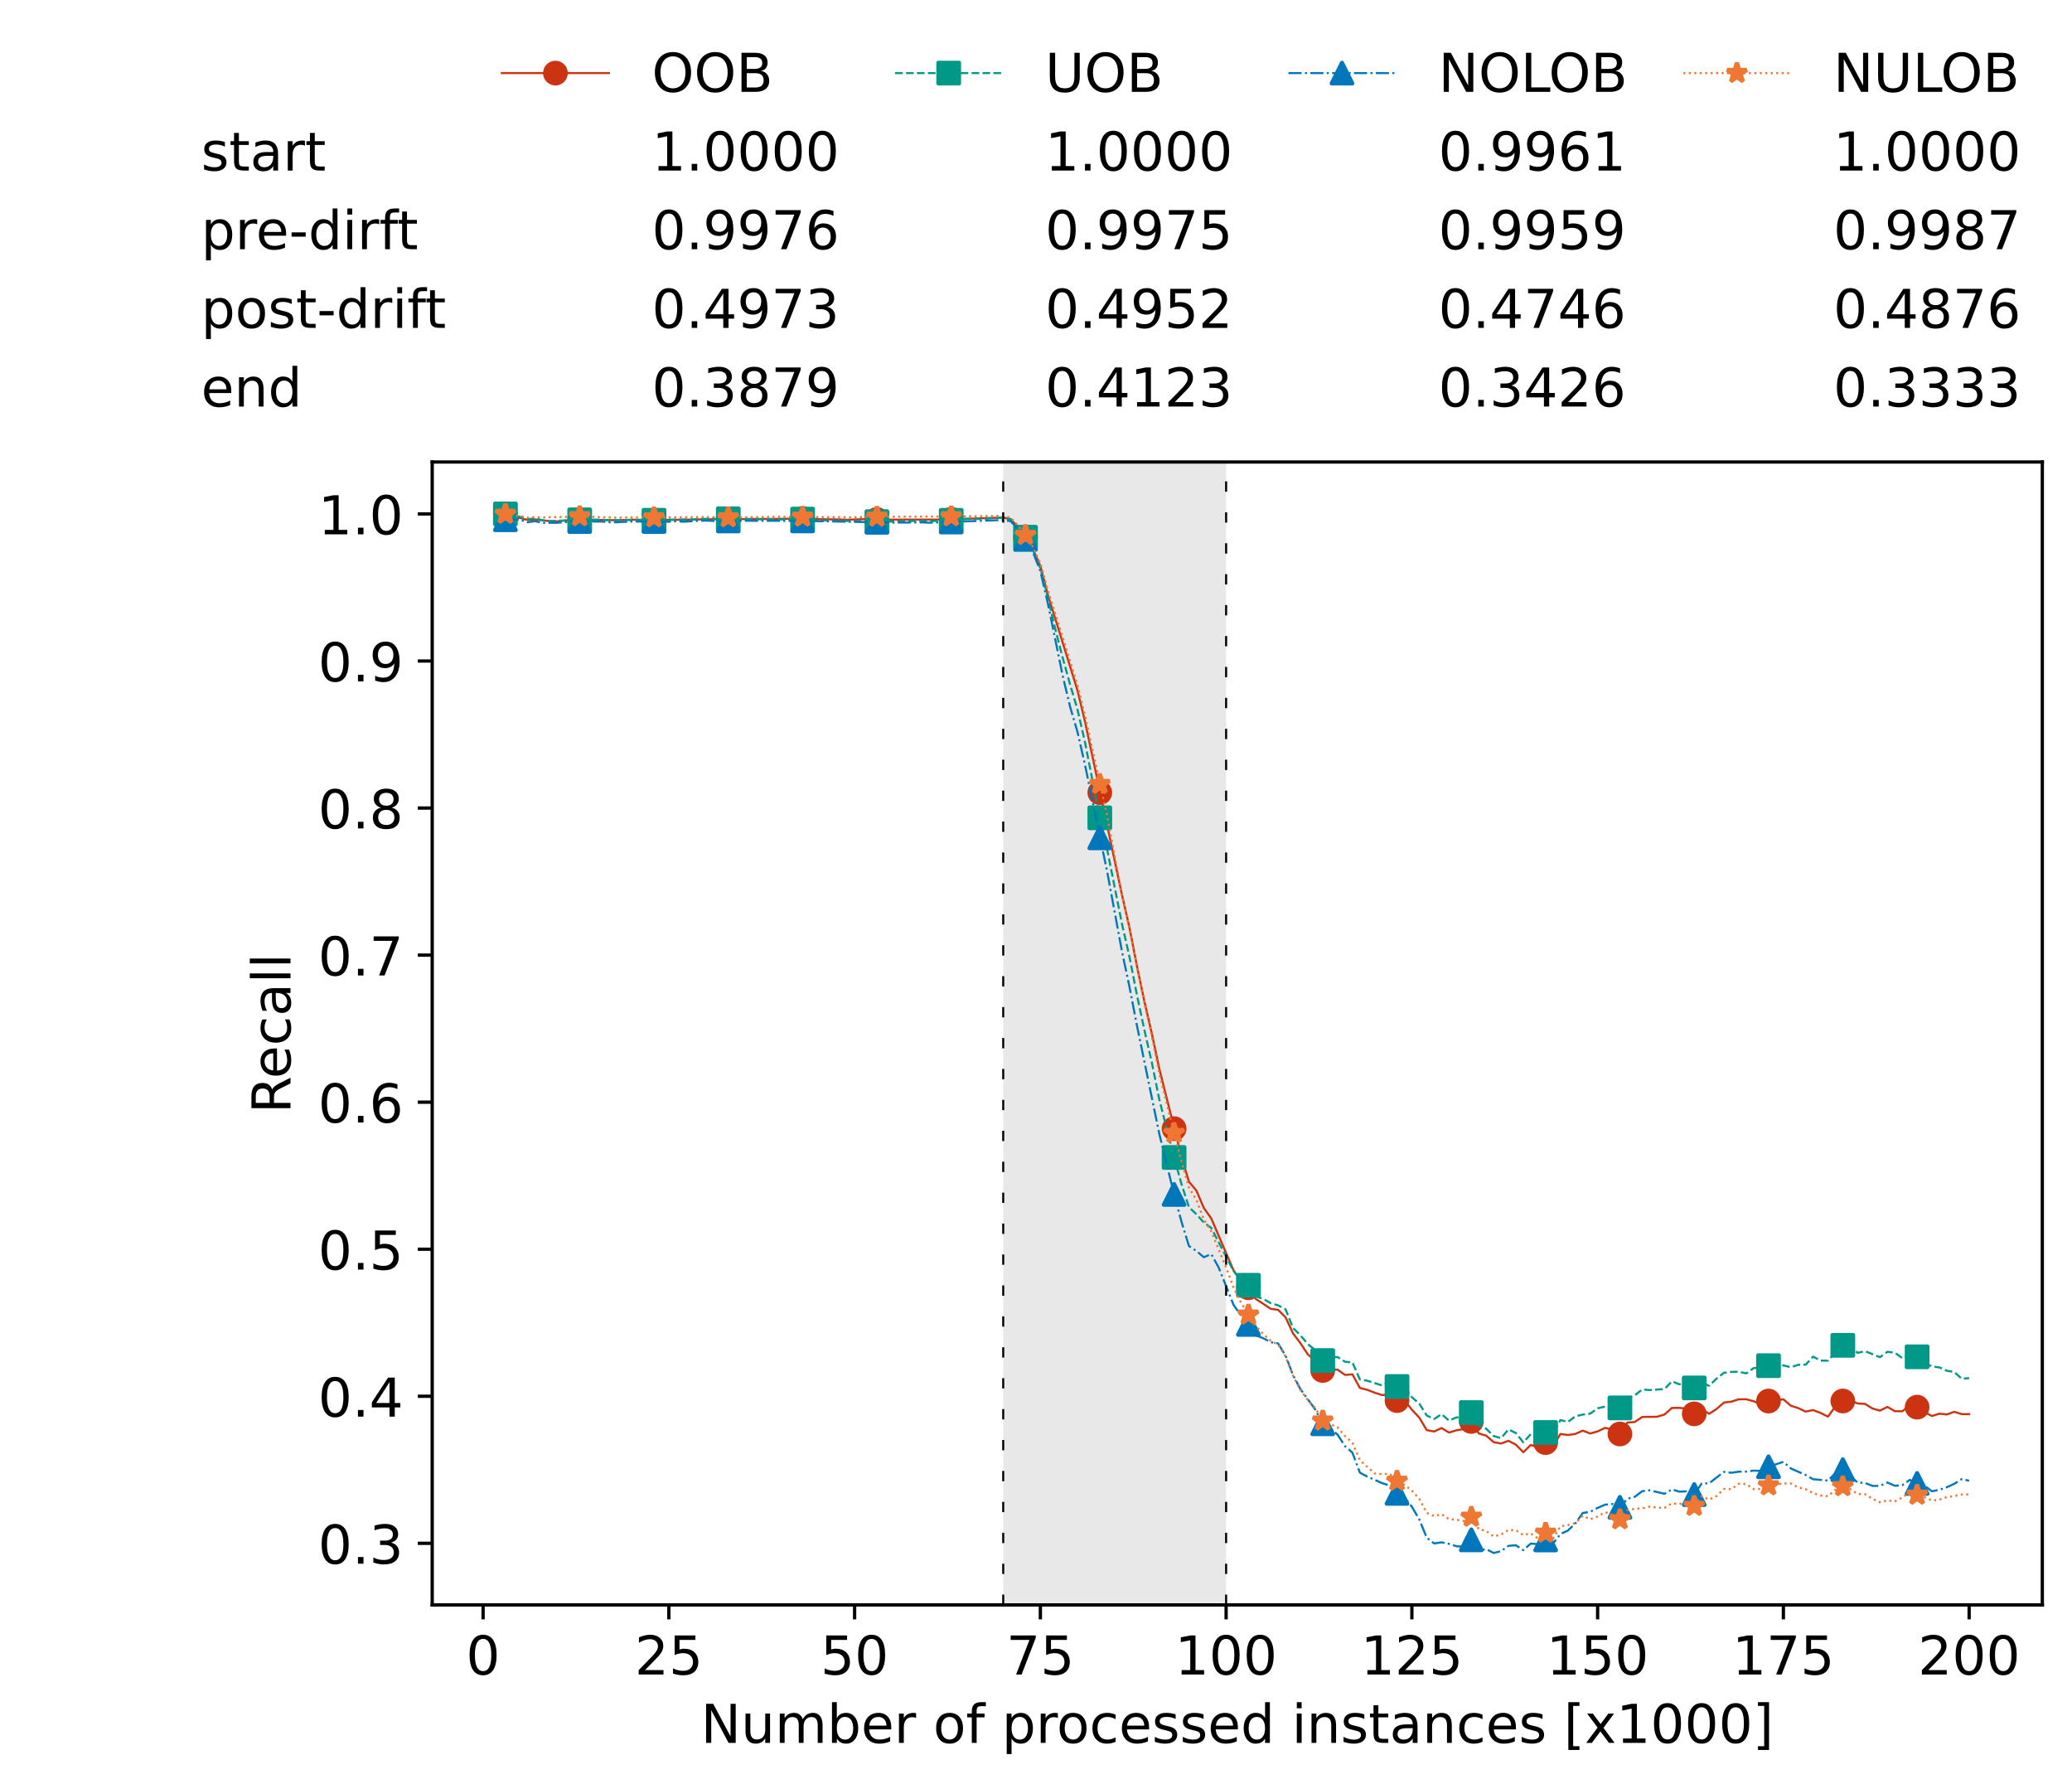 <?xml version="1.0" encoding="utf-8" standalone="no"?>
<!DOCTYPE svg PUBLIC "-//W3C//DTD SVG 1.1//EN"
  "http://www.w3.org/Graphics/SVG/1.1/DTD/svg11.dtd">
<!-- Created with matplotlib (https://matplotlib.org/) -->
<svg height="432.615pt" version="1.1" viewBox="0 0 502.65 432.615" width="502.65pt" xmlns="http://www.w3.org/2000/svg" xmlns:xlink="http://www.w3.org/1999/xlink">
 <defs>
  <style type="text/css">*{stroke-linecap:butt;stroke-linejoin:round;}</style>
 </defs>
 <g id="figure_1">
  <g id="patch_1">
   <path d="M 0 432.615 
L 502.65 432.615 
L 502.65 0 
L 0 0 
z
" style="fill:#ffffff;"/>
  </g>
  <g id="axes_1">
   <g id="patch_2">
    <path d="M 104.85 389.252 
L 495.45 389.252 
L 495.45 112.052 
L 104.85 112.052 
z
" style="fill:#ffffff;"/>
   </g>
   <g id="patch_3">
    <path clip-path="url(#p4071e1811f)" d="M 297.446 389.252 
L 297.446 112.052 
L 243.372 112.052 
L 243.372 389.252 
z
" style="fill:#d3d3d3;opacity:0.5;"/>
   </g>
   <g id="matplotlib.axis_1">
    <g id="xtick_1">
     <g id="line2d_1">
      <defs>
       <path d="M 0 0 
L 0 3.5 
" id="m45335d4751" style="stroke:#000000;stroke-width:0.8;"/>
      </defs>
      <g>
       <use style="stroke:#000000;stroke-width:0.8;" x="117.197" xlink:href="#m45335d4751" y="389.252"/>
      </g>
     </g>
     <g id="text_1">
      <!-- 0 -->
      <g transform="translate(113.061 406.13)scale(0.13 -0.13)">
       <defs>
        <path d="M 31.781 66.406 
Q 24.172 66.406 20.328 58.906 
Q 16.5 51.422 16.5 36.375 
Q 16.5 21.391 20.328 13.891 
Q 24.172 6.391 31.781 6.391 
Q 39.453 6.391 43.281 13.891 
Q 47.125 21.391 47.125 36.375 
Q 47.125 51.422 43.281 58.906 
Q 39.453 66.406 31.781 66.406 
z
M 31.781 74.219 
Q 44.047 74.219 50.516 64.516 
Q 56.984 54.828 56.984 36.375 
Q 56.984 17.969 50.516 8.266 
Q 44.047 -1.422 31.781 -1.422 
Q 19.531 -1.422 13.062 8.266 
Q 6.594 17.969 6.594 36.375 
Q 6.594 54.828 13.062 64.516 
Q 19.531 74.219 31.781 74.219 
z
" id="DejaVuSans-48"/>
       </defs>
       <use xlink:href="#DejaVuSans-48"/>
      </g>
     </g>
    </g>
    <g id="xtick_2">
     <g id="line2d_2">
      <g>
       <use style="stroke:#000000;stroke-width:0.8;" x="162.259" xlink:href="#m45335d4751" y="389.252"/>
      </g>
     </g>
     <g id="text_2">
      <!-- 25 -->
      <g transform="translate(153.988 406.13)scale(0.13 -0.13)">
       <defs>
        <path d="M 19.188 8.297 
L 53.609 8.297 
L 53.609 0 
L 7.328 0 
L 7.328 8.297 
Q 12.938 14.109 22.625 23.891 
Q 32.328 33.688 34.812 36.531 
Q 39.547 41.844 41.422 45.531 
Q 43.312 49.219 43.312 52.781 
Q 43.312 58.594 39.234 62.25 
Q 35.156 65.922 28.609 65.922 
Q 23.969 65.922 18.812 64.312 
Q 13.672 62.703 7.812 59.422 
L 7.812 69.391 
Q 13.766 71.781 18.938 73 
Q 24.125 74.219 28.422 74.219 
Q 39.75 74.219 46.484 68.547 
Q 53.219 62.891 53.219 53.422 
Q 53.219 48.922 51.531 44.891 
Q 49.859 40.875 45.406 35.406 
Q 44.188 33.984 37.641 27.219 
Q 31.109 20.453 19.188 8.297 
z
" id="DejaVuSans-50"/>
        <path d="M 10.797 72.906 
L 49.516 72.906 
L 49.516 64.594 
L 19.828 64.594 
L 19.828 46.734 
Q 21.969 47.469 24.109 47.828 
Q 26.266 48.188 28.422 48.188 
Q 40.625 48.188 47.75 41.5 
Q 54.891 34.812 54.891 23.391 
Q 54.891 11.625 47.562 5.094 
Q 40.234 -1.422 26.906 -1.422 
Q 22.312 -1.422 17.547 -0.641 
Q 12.797 0.141 7.719 1.703 
L 7.719 11.625 
Q 12.109 9.234 16.797 8.062 
Q 21.484 6.891 26.703 6.891 
Q 35.156 6.891 40.078 11.328 
Q 45.016 15.766 45.016 23.391 
Q 45.016 31 40.078 35.438 
Q 35.156 39.891 26.703 39.891 
Q 22.75 39.891 18.812 39.016 
Q 14.891 38.141 10.797 36.281 
z
" id="DejaVuSans-53"/>
       </defs>
       <use xlink:href="#DejaVuSans-50"/>
       <use x="63.623" xlink:href="#DejaVuSans-53"/>
      </g>
     </g>
    </g>
    <g id="xtick_3">
     <g id="line2d_3">
      <g>
       <use style="stroke:#000000;stroke-width:0.8;" x="207.322" xlink:href="#m45335d4751" y="389.252"/>
      </g>
     </g>
     <g id="text_3">
      <!-- 50 -->
      <g transform="translate(199.05 406.13)scale(0.13 -0.13)">
       <use xlink:href="#DejaVuSans-53"/>
       <use x="63.623" xlink:href="#DejaVuSans-48"/>
      </g>
     </g>
    </g>
    <g id="xtick_4">
     <g id="line2d_4">
      <g>
       <use style="stroke:#000000;stroke-width:0.8;" x="252.384" xlink:href="#m45335d4751" y="389.252"/>
      </g>
     </g>
     <g id="text_4">
      <!-- 75 -->
      <g transform="translate(244.113 406.13)scale(0.13 -0.13)">
       <defs>
        <path d="M 8.203 72.906 
L 55.078 72.906 
L 55.078 68.703 
L 28.609 0 
L 18.312 0 
L 43.219 64.594 
L 8.203 64.594 
z
" id="DejaVuSans-55"/>
       </defs>
       <use xlink:href="#DejaVuSans-55"/>
       <use x="63.623" xlink:href="#DejaVuSans-53"/>
      </g>
     </g>
    </g>
    <g id="xtick_5">
     <g id="line2d_5">
      <g>
       <use style="stroke:#000000;stroke-width:0.8;" x="297.446" xlink:href="#m45335d4751" y="389.252"/>
      </g>
     </g>
     <g id="text_5">
      <!-- 100 -->
      <g transform="translate(285.039 406.13)scale(0.13 -0.13)">
       <defs>
        <path d="M 12.406 8.297 
L 28.516 8.297 
L 28.516 63.922 
L 10.984 60.406 
L 10.984 69.391 
L 28.422 72.906 
L 38.281 72.906 
L 38.281 8.297 
L 54.391 8.297 
L 54.391 0 
L 12.406 0 
z
" id="DejaVuSans-49"/>
       </defs>
       <use xlink:href="#DejaVuSans-49"/>
       <use x="63.623" xlink:href="#DejaVuSans-48"/>
       <use x="127.246" xlink:href="#DejaVuSans-48"/>
      </g>
     </g>
    </g>
    <g id="xtick_6">
     <g id="line2d_6">
      <g>
       <use style="stroke:#000000;stroke-width:0.8;" x="342.509" xlink:href="#m45335d4751" y="389.252"/>
      </g>
     </g>
     <g id="text_6">
      <!-- 125 -->
      <g transform="translate(330.102 406.13)scale(0.13 -0.13)">
       <use xlink:href="#DejaVuSans-49"/>
       <use x="63.623" xlink:href="#DejaVuSans-50"/>
       <use x="127.246" xlink:href="#DejaVuSans-53"/>
      </g>
     </g>
    </g>
    <g id="xtick_7">
     <g id="line2d_7">
      <g>
       <use style="stroke:#000000;stroke-width:0.8;" x="387.571" xlink:href="#m45335d4751" y="389.252"/>
      </g>
     </g>
     <g id="text_7">
      <!-- 150 -->
      <g transform="translate(375.164 406.13)scale(0.13 -0.13)">
       <use xlink:href="#DejaVuSans-49"/>
       <use x="63.623" xlink:href="#DejaVuSans-53"/>
       <use x="127.246" xlink:href="#DejaVuSans-48"/>
      </g>
     </g>
    </g>
    <g id="xtick_8">
     <g id="line2d_8">
      <g>
       <use style="stroke:#000000;stroke-width:0.8;" x="432.633" xlink:href="#m45335d4751" y="389.252"/>
      </g>
     </g>
     <g id="text_8">
      <!-- 175 -->
      <g transform="translate(420.226 406.13)scale(0.13 -0.13)">
       <use xlink:href="#DejaVuSans-49"/>
       <use x="63.623" xlink:href="#DejaVuSans-55"/>
       <use x="127.246" xlink:href="#DejaVuSans-53"/>
      </g>
     </g>
    </g>
    <g id="xtick_9">
     <g id="line2d_9">
      <g>
       <use style="stroke:#000000;stroke-width:0.8;" x="477.695" xlink:href="#m45335d4751" y="389.252"/>
      </g>
     </g>
     <g id="text_9">
      <!-- 200 -->
      <g transform="translate(465.289 406.13)scale(0.13 -0.13)">
       <use xlink:href="#DejaVuSans-50"/>
       <use x="63.623" xlink:href="#DejaVuSans-48"/>
       <use x="127.246" xlink:href="#DejaVuSans-48"/>
      </g>
     </g>
    </g>
    <g id="text_10">
     <!-- Number of processed instances [x1000] -->
     <g transform="translate(170.025 422.711)scale(0.13 -0.13)">
      <defs>
       <path d="M 9.812 72.906 
L 23.094 72.906 
L 55.422 11.922 
L 55.422 72.906 
L 64.984 72.906 
L 64.984 0 
L 51.703 0 
L 19.391 60.984 
L 19.391 0 
L 9.812 0 
z
" id="DejaVuSans-78"/>
       <path d="M 8.5 21.578 
L 8.5 54.688 
L 17.484 54.688 
L 17.484 21.922 
Q 17.484 14.156 20.5 10.266 
Q 23.531 6.391 29.594 6.391 
Q 36.859 6.391 41.078 11.031 
Q 45.312 15.672 45.312 23.688 
L 45.312 54.688 
L 54.297 54.688 
L 54.297 0 
L 45.312 0 
L 45.312 8.406 
Q 42.047 3.422 37.719 1 
Q 33.406 -1.422 27.688 -1.422 
Q 18.266 -1.422 13.375 4.438 
Q 8.5 10.297 8.5 21.578 
z
M 31.109 56 
z
" id="DejaVuSans-117"/>
       <path d="M 52 44.188 
Q 55.375 50.25 60.062 53.125 
Q 64.75 56 71.094 56 
Q 79.641 56 84.281 50.016 
Q 88.922 44.047 88.922 33.016 
L 88.922 0 
L 79.891 0 
L 79.891 32.719 
Q 79.891 40.578 77.094 44.375 
Q 74.312 48.188 68.609 48.188 
Q 61.625 48.188 57.562 43.547 
Q 53.516 38.922 53.516 30.906 
L 53.516 0 
L 44.484 0 
L 44.484 32.719 
Q 44.484 40.625 41.703 44.406 
Q 38.922 48.188 33.109 48.188 
Q 26.219 48.188 22.156 43.531 
Q 18.109 38.875 18.109 30.906 
L 18.109 0 
L 9.078 0 
L 9.078 54.688 
L 18.109 54.688 
L 18.109 46.188 
Q 21.188 51.219 25.484 53.609 
Q 29.781 56 35.688 56 
Q 41.656 56 45.828 52.969 
Q 50 49.953 52 44.188 
z
" id="DejaVuSans-109"/>
       <path d="M 48.688 27.297 
Q 48.688 37.203 44.609 42.844 
Q 40.531 48.484 33.406 48.484 
Q 26.266 48.484 22.188 42.844 
Q 18.109 37.203 18.109 27.297 
Q 18.109 17.391 22.188 11.75 
Q 26.266 6.109 33.406 6.109 
Q 40.531 6.109 44.609 11.75 
Q 48.688 17.391 48.688 27.297 
z
M 18.109 46.391 
Q 20.953 51.266 25.266 53.625 
Q 29.594 56 35.594 56 
Q 45.562 56 51.781 48.094 
Q 58.016 40.188 58.016 27.297 
Q 58.016 14.406 51.781 6.484 
Q 45.562 -1.422 35.594 -1.422 
Q 29.594 -1.422 25.266 0.953 
Q 20.953 3.328 18.109 8.203 
L 18.109 0 
L 9.078 0 
L 9.078 75.984 
L 18.109 75.984 
z
" id="DejaVuSans-98"/>
       <path d="M 56.203 29.594 
L 56.203 25.203 
L 14.891 25.203 
Q 15.484 15.922 20.484 11.062 
Q 25.484 6.203 34.422 6.203 
Q 39.594 6.203 44.453 7.469 
Q 49.312 8.734 54.109 11.281 
L 54.109 2.781 
Q 49.266 0.734 44.188 -0.344 
Q 39.109 -1.422 33.891 -1.422 
Q 20.797 -1.422 13.156 6.188 
Q 5.516 13.812 5.516 26.812 
Q 5.516 40.234 12.766 48.109 
Q 20.016 56 32.328 56 
Q 43.359 56 49.781 48.891 
Q 56.203 41.797 56.203 29.594 
z
M 47.219 32.234 
Q 47.125 39.594 43.094 43.984 
Q 39.062 48.391 32.422 48.391 
Q 24.906 48.391 20.391 44.141 
Q 15.875 39.891 15.188 32.172 
z
" id="DejaVuSans-101"/>
       <path d="M 41.109 46.297 
Q 39.594 47.172 37.812 47.578 
Q 36.031 48 33.891 48 
Q 26.266 48 22.188 43.047 
Q 18.109 38.094 18.109 28.812 
L 18.109 0 
L 9.078 0 
L 9.078 54.688 
L 18.109 54.688 
L 18.109 46.188 
Q 20.953 51.172 25.484 53.578 
Q 30.031 56 36.531 56 
Q 37.453 56 38.578 55.875 
Q 39.703 55.766 41.062 55.516 
z
" id="DejaVuSans-114"/>
       <path id="DejaVuSans-32"/>
       <path d="M 30.609 48.391 
Q 23.391 48.391 19.188 42.75 
Q 14.984 37.109 14.984 27.297 
Q 14.984 17.484 19.156 11.844 
Q 23.344 6.203 30.609 6.203 
Q 37.797 6.203 41.984 11.859 
Q 46.188 17.531 46.188 27.297 
Q 46.188 37.016 41.984 42.703 
Q 37.797 48.391 30.609 48.391 
z
M 30.609 56 
Q 42.328 56 49.016 48.375 
Q 55.719 40.766 55.719 27.297 
Q 55.719 13.875 49.016 6.219 
Q 42.328 -1.422 30.609 -1.422 
Q 18.844 -1.422 12.172 6.219 
Q 5.516 13.875 5.516 27.297 
Q 5.516 40.766 12.172 48.375 
Q 18.844 56 30.609 56 
z
" id="DejaVuSans-111"/>
       <path d="M 37.109 75.984 
L 37.109 68.5 
L 28.516 68.5 
Q 23.688 68.5 21.797 66.547 
Q 19.922 64.594 19.922 59.516 
L 19.922 54.688 
L 34.719 54.688 
L 34.719 47.703 
L 19.922 47.703 
L 19.922 0 
L 10.891 0 
L 10.891 47.703 
L 2.297 47.703 
L 2.297 54.688 
L 10.891 54.688 
L 10.891 58.5 
Q 10.891 67.625 15.141 71.797 
Q 19.391 75.984 28.609 75.984 
z
" id="DejaVuSans-102"/>
       <path d="M 18.109 8.203 
L 18.109 -20.797 
L 9.078 -20.797 
L 9.078 54.688 
L 18.109 54.688 
L 18.109 46.391 
Q 20.953 51.266 25.266 53.625 
Q 29.594 56 35.594 56 
Q 45.562 56 51.781 48.094 
Q 58.016 40.188 58.016 27.297 
Q 58.016 14.406 51.781 6.484 
Q 45.562 -1.422 35.594 -1.422 
Q 29.594 -1.422 25.266 0.953 
Q 20.953 3.328 18.109 8.203 
z
M 48.688 27.297 
Q 48.688 37.203 44.609 42.844 
Q 40.531 48.484 33.406 48.484 
Q 26.266 48.484 22.188 42.844 
Q 18.109 37.203 18.109 27.297 
Q 18.109 17.391 22.188 11.75 
Q 26.266 6.109 33.406 6.109 
Q 40.531 6.109 44.609 11.75 
Q 48.688 17.391 48.688 27.297 
z
" id="DejaVuSans-112"/>
       <path d="M 48.781 52.594 
L 48.781 44.188 
Q 44.969 46.297 41.141 47.344 
Q 37.312 48.391 33.406 48.391 
Q 24.656 48.391 19.812 42.844 
Q 14.984 37.312 14.984 27.297 
Q 14.984 17.281 19.812 11.734 
Q 24.656 6.203 33.406 6.203 
Q 37.312 6.203 41.141 7.25 
Q 44.969 8.297 48.781 10.406 
L 48.781 2.094 
Q 45.016 0.344 40.984 -0.531 
Q 36.969 -1.422 32.422 -1.422 
Q 20.062 -1.422 12.781 6.344 
Q 5.516 14.109 5.516 27.297 
Q 5.516 40.672 12.859 48.328 
Q 20.219 56 33.016 56 
Q 37.156 56 41.109 55.141 
Q 45.062 54.297 48.781 52.594 
z
" id="DejaVuSans-99"/>
       <path d="M 44.281 53.078 
L 44.281 44.578 
Q 40.484 46.531 36.375 47.5 
Q 32.281 48.484 27.875 48.484 
Q 21.188 48.484 17.844 46.438 
Q 14.5 44.391 14.5 40.281 
Q 14.5 37.156 16.891 35.375 
Q 19.281 33.594 26.516 31.984 
L 29.594 31.297 
Q 39.156 29.25 43.188 25.516 
Q 47.219 21.781 47.219 15.094 
Q 47.219 7.469 41.188 3.016 
Q 35.156 -1.422 24.609 -1.422 
Q 20.219 -1.422 15.453 -0.562 
Q 10.688 0.297 5.422 2 
L 5.422 11.281 
Q 10.406 8.688 15.234 7.391 
Q 20.062 6.109 24.812 6.109 
Q 31.156 6.109 34.562 8.281 
Q 37.984 10.453 37.984 14.406 
Q 37.984 18.062 35.516 20.016 
Q 33.062 21.969 24.703 23.781 
L 21.578 24.516 
Q 13.234 26.266 9.516 29.906 
Q 5.812 33.547 5.812 39.891 
Q 5.812 47.609 11.281 51.797 
Q 16.75 56 26.812 56 
Q 31.781 56 36.172 55.266 
Q 40.578 54.547 44.281 53.078 
z
" id="DejaVuSans-115"/>
       <path d="M 45.406 46.391 
L 45.406 75.984 
L 54.391 75.984 
L 54.391 0 
L 45.406 0 
L 45.406 8.203 
Q 42.578 3.328 38.25 0.953 
Q 33.938 -1.422 27.875 -1.422 
Q 17.969 -1.422 11.734 6.484 
Q 5.516 14.406 5.516 27.297 
Q 5.516 40.188 11.734 48.094 
Q 17.969 56 27.875 56 
Q 33.938 56 38.25 53.625 
Q 42.578 51.266 45.406 46.391 
z
M 14.797 27.297 
Q 14.797 17.391 18.875 11.75 
Q 22.953 6.109 30.078 6.109 
Q 37.203 6.109 41.297 11.75 
Q 45.406 17.391 45.406 27.297 
Q 45.406 37.203 41.297 42.844 
Q 37.203 48.484 30.078 48.484 
Q 22.953 48.484 18.875 42.844 
Q 14.797 37.203 14.797 27.297 
z
" id="DejaVuSans-100"/>
       <path d="M 9.422 54.688 
L 18.406 54.688 
L 18.406 0 
L 9.422 0 
z
M 9.422 75.984 
L 18.406 75.984 
L 18.406 64.594 
L 9.422 64.594 
z
" id="DejaVuSans-105"/>
       <path d="M 54.891 33.016 
L 54.891 0 
L 45.906 0 
L 45.906 32.719 
Q 45.906 40.484 42.875 44.328 
Q 39.844 48.188 33.797 48.188 
Q 26.516 48.188 22.312 43.547 
Q 18.109 38.922 18.109 30.906 
L 18.109 0 
L 9.078 0 
L 9.078 54.688 
L 18.109 54.688 
L 18.109 46.188 
Q 21.344 51.125 25.703 53.562 
Q 30.078 56 35.797 56 
Q 45.219 56 50.047 50.172 
Q 54.891 44.344 54.891 33.016 
z
" id="DejaVuSans-110"/>
       <path d="M 18.312 70.219 
L 18.312 54.688 
L 36.812 54.688 
L 36.812 47.703 
L 18.312 47.703 
L 18.312 18.016 
Q 18.312 11.328 20.141 9.422 
Q 21.969 7.516 27.594 7.516 
L 36.812 7.516 
L 36.812 0 
L 27.594 0 
Q 17.188 0 13.234 3.875 
Q 9.281 7.766 9.281 18.016 
L 9.281 47.703 
L 2.688 47.703 
L 2.688 54.688 
L 9.281 54.688 
L 9.281 70.219 
z
" id="DejaVuSans-116"/>
       <path d="M 34.281 27.484 
Q 23.391 27.484 19.188 25 
Q 14.984 22.516 14.984 16.5 
Q 14.984 11.719 18.141 8.906 
Q 21.297 6.109 26.703 6.109 
Q 34.188 6.109 38.703 11.406 
Q 43.219 16.703 43.219 25.484 
L 43.219 27.484 
z
M 52.203 31.203 
L 52.203 0 
L 43.219 0 
L 43.219 8.297 
Q 40.141 3.328 35.547 0.953 
Q 30.953 -1.422 24.312 -1.422 
Q 15.922 -1.422 10.953 3.297 
Q 6 8.016 6 15.922 
Q 6 25.141 12.172 29.828 
Q 18.359 34.516 30.609 34.516 
L 43.219 34.516 
L 43.219 35.406 
Q 43.219 41.609 39.141 45 
Q 35.062 48.391 27.688 48.391 
Q 23 48.391 18.547 47.266 
Q 14.109 46.141 10.016 43.891 
L 10.016 52.203 
Q 14.938 54.109 19.578 55.047 
Q 24.219 56 28.609 56 
Q 40.484 56 46.344 49.844 
Q 52.203 43.703 52.203 31.203 
z
" id="DejaVuSans-97"/>
       <path d="M 8.594 75.984 
L 29.297 75.984 
L 29.297 69 
L 17.578 69 
L 17.578 -6.203 
L 29.297 -6.203 
L 29.297 -13.188 
L 8.594 -13.188 
z
" id="DejaVuSans-91"/>
       <path d="M 54.891 54.688 
L 35.109 28.078 
L 55.906 0 
L 45.312 0 
L 29.391 21.484 
L 13.484 0 
L 2.875 0 
L 24.125 28.609 
L 4.688 54.688 
L 15.281 54.688 
L 29.781 35.203 
L 44.281 54.688 
z
" id="DejaVuSans-120"/>
       <path d="M 30.422 75.984 
L 30.422 -13.188 
L 9.719 -13.188 
L 9.719 -6.203 
L 21.391 -6.203 
L 21.391 69 
L 9.719 69 
L 9.719 75.984 
z
" id="DejaVuSans-93"/>
      </defs>
      <use xlink:href="#DejaVuSans-78"/>
      <use x="74.805" xlink:href="#DejaVuSans-117"/>
      <use x="138.184" xlink:href="#DejaVuSans-109"/>
      <use x="235.596" xlink:href="#DejaVuSans-98"/>
      <use x="299.072" xlink:href="#DejaVuSans-101"/>
      <use x="360.596" xlink:href="#DejaVuSans-114"/>
      <use x="401.709" xlink:href="#DejaVuSans-32"/>
      <use x="433.496" xlink:href="#DejaVuSans-111"/>
      <use x="494.678" xlink:href="#DejaVuSans-102"/>
      <use x="529.883" xlink:href="#DejaVuSans-32"/>
      <use x="561.67" xlink:href="#DejaVuSans-112"/>
      <use x="625.146" xlink:href="#DejaVuSans-114"/>
      <use x="664.01" xlink:href="#DejaVuSans-111"/>
      <use x="725.191" xlink:href="#DejaVuSans-99"/>
      <use x="780.172" xlink:href="#DejaVuSans-101"/>
      <use x="841.695" xlink:href="#DejaVuSans-115"/>
      <use x="893.795" xlink:href="#DejaVuSans-115"/>
      <use x="945.895" xlink:href="#DejaVuSans-101"/>
      <use x="1007.418" xlink:href="#DejaVuSans-100"/>
      <use x="1070.895" xlink:href="#DejaVuSans-32"/>
      <use x="1102.682" xlink:href="#DejaVuSans-105"/>
      <use x="1130.465" xlink:href="#DejaVuSans-110"/>
      <use x="1193.844" xlink:href="#DejaVuSans-115"/>
      <use x="1245.943" xlink:href="#DejaVuSans-116"/>
      <use x="1285.152" xlink:href="#DejaVuSans-97"/>
      <use x="1346.432" xlink:href="#DejaVuSans-110"/>
      <use x="1409.811" xlink:href="#DejaVuSans-99"/>
      <use x="1464.791" xlink:href="#DejaVuSans-101"/>
      <use x="1526.314" xlink:href="#DejaVuSans-115"/>
      <use x="1578.414" xlink:href="#DejaVuSans-32"/>
      <use x="1610.201" xlink:href="#DejaVuSans-91"/>
      <use x="1649.215" xlink:href="#DejaVuSans-120"/>
      <use x="1708.395" xlink:href="#DejaVuSans-49"/>
      <use x="1772.018" xlink:href="#DejaVuSans-48"/>
      <use x="1835.641" xlink:href="#DejaVuSans-48"/>
      <use x="1899.264" xlink:href="#DejaVuSans-48"/>
      <use x="1962.887" xlink:href="#DejaVuSans-93"/>
     </g>
    </g>
   </g>
   <g id="matplotlib.axis_2">
    <g id="ytick_1">
     <g id="line2d_10">
      <defs>
       <path d="M 0 0 
L -3.5 0 
" id="m41e9f1ace0" style="stroke:#000000;stroke-width:0.8;"/>
      </defs>
      <g>
       <use style="stroke:#000000;stroke-width:0.8;" x="104.85" xlink:href="#m41e9f1ace0" y="374.307"/>
      </g>
     </g>
     <g id="text_11">
      <!-- 0.3 -->
      <g transform="translate(77.176 379.246)scale(0.13 -0.13)">
       <defs>
        <path d="M 10.688 12.406 
L 21 12.406 
L 21 0 
L 10.688 0 
z
" id="DejaVuSans-46"/>
        <path d="M 40.578 39.312 
Q 47.656 37.797 51.625 33 
Q 55.609 28.219 55.609 21.188 
Q 55.609 10.406 48.188 4.484 
Q 40.766 -1.422 27.094 -1.422 
Q 22.516 -1.422 17.656 -0.516 
Q 12.797 0.391 7.625 2.203 
L 7.625 11.719 
Q 11.719 9.328 16.594 8.109 
Q 21.484 6.891 26.812 6.891 
Q 36.078 6.891 40.938 10.547 
Q 45.797 14.203 45.797 21.188 
Q 45.797 27.641 41.281 31.266 
Q 36.766 34.906 28.719 34.906 
L 20.219 34.906 
L 20.219 43.016 
L 29.109 43.016 
Q 36.375 43.016 40.234 45.922 
Q 44.094 48.828 44.094 54.297 
Q 44.094 59.906 40.109 62.906 
Q 36.141 65.922 28.719 65.922 
Q 24.656 65.922 20.016 65.031 
Q 15.375 64.156 9.812 62.312 
L 9.812 71.094 
Q 15.438 72.656 20.344 73.438 
Q 25.25 74.219 29.594 74.219 
Q 40.828 74.219 47.359 69.109 
Q 53.906 64.016 53.906 55.328 
Q 53.906 49.266 50.438 45.094 
Q 46.969 40.922 40.578 39.312 
z
" id="DejaVuSans-51"/>
       </defs>
       <use xlink:href="#DejaVuSans-48"/>
       <use x="63.623" xlink:href="#DejaVuSans-46"/>
       <use x="95.41" xlink:href="#DejaVuSans-51"/>
      </g>
     </g>
    </g>
    <g id="ytick_2">
     <g id="line2d_11">
      <g>
       <use style="stroke:#000000;stroke-width:0.8;" x="104.85" xlink:href="#m41e9f1ace0" y="338.642"/>
      </g>
     </g>
     <g id="text_12">
      <!-- 0.4 -->
      <g transform="translate(77.176 343.581)scale(0.13 -0.13)">
       <defs>
        <path d="M 37.797 64.312 
L 12.891 25.391 
L 37.797 25.391 
z
M 35.203 72.906 
L 47.609 72.906 
L 47.609 25.391 
L 58.016 25.391 
L 58.016 17.188 
L 47.609 17.188 
L 47.609 0 
L 37.797 0 
L 37.797 17.188 
L 4.891 17.188 
L 4.891 26.703 
z
" id="DejaVuSans-52"/>
       </defs>
       <use xlink:href="#DejaVuSans-48"/>
       <use x="63.623" xlink:href="#DejaVuSans-46"/>
       <use x="95.41" xlink:href="#DejaVuSans-52"/>
      </g>
     </g>
    </g>
    <g id="ytick_3">
     <g id="line2d_12">
      <g>
       <use style="stroke:#000000;stroke-width:0.8;" x="104.85" xlink:href="#m41e9f1ace0" y="302.977"/>
      </g>
     </g>
     <g id="text_13">
      <!-- 0.5 -->
      <g transform="translate(77.176 307.916)scale(0.13 -0.13)">
       <use xlink:href="#DejaVuSans-48"/>
       <use x="63.623" xlink:href="#DejaVuSans-46"/>
       <use x="95.41" xlink:href="#DejaVuSans-53"/>
      </g>
     </g>
    </g>
    <g id="ytick_4">
     <g id="line2d_13">
      <g>
       <use style="stroke:#000000;stroke-width:0.8;" x="104.85" xlink:href="#m41e9f1ace0" y="267.312"/>
      </g>
     </g>
     <g id="text_14">
      <!-- 0.6 -->
      <g transform="translate(77.176 272.251)scale(0.13 -0.13)">
       <defs>
        <path d="M 33.016 40.375 
Q 26.375 40.375 22.484 35.828 
Q 18.609 31.297 18.609 23.391 
Q 18.609 15.531 22.484 10.953 
Q 26.375 6.391 33.016 6.391 
Q 39.656 6.391 43.531 10.953 
Q 47.406 15.531 47.406 23.391 
Q 47.406 31.297 43.531 35.828 
Q 39.656 40.375 33.016 40.375 
z
M 52.594 71.297 
L 52.594 62.312 
Q 48.875 64.062 45.094 64.984 
Q 41.312 65.922 37.594 65.922 
Q 27.828 65.922 22.672 59.328 
Q 17.531 52.734 16.797 39.406 
Q 19.672 43.656 24.016 45.922 
Q 28.375 48.188 33.594 48.188 
Q 44.578 48.188 50.953 41.516 
Q 57.328 34.859 57.328 23.391 
Q 57.328 12.156 50.688 5.359 
Q 44.047 -1.422 33.016 -1.422 
Q 20.359 -1.422 13.672 8.266 
Q 6.984 17.969 6.984 36.375 
Q 6.984 53.656 15.188 63.938 
Q 23.391 74.219 37.203 74.219 
Q 40.922 74.219 44.703 73.484 
Q 48.484 72.75 52.594 71.297 
z
" id="DejaVuSans-54"/>
       </defs>
       <use xlink:href="#DejaVuSans-48"/>
       <use x="63.623" xlink:href="#DejaVuSans-46"/>
       <use x="95.41" xlink:href="#DejaVuSans-54"/>
      </g>
     </g>
    </g>
    <g id="ytick_5">
     <g id="line2d_14">
      <g>
       <use style="stroke:#000000;stroke-width:0.8;" x="104.85" xlink:href="#m41e9f1ace0" y="231.647"/>
      </g>
     </g>
     <g id="text_15">
      <!-- 0.7 -->
      <g transform="translate(77.176 236.586)scale(0.13 -0.13)">
       <use xlink:href="#DejaVuSans-48"/>
       <use x="63.623" xlink:href="#DejaVuSans-46"/>
       <use x="95.41" xlink:href="#DejaVuSans-55"/>
      </g>
     </g>
    </g>
    <g id="ytick_6">
     <g id="line2d_15">
      <g>
       <use style="stroke:#000000;stroke-width:0.8;" x="104.85" xlink:href="#m41e9f1ace0" y="195.982"/>
      </g>
     </g>
     <g id="text_16">
      <!-- 0.8 -->
      <g transform="translate(77.176 200.921)scale(0.13 -0.13)">
       <defs>
        <path d="M 31.781 34.625 
Q 24.75 34.625 20.719 30.859 
Q 16.703 27.094 16.703 20.516 
Q 16.703 13.922 20.719 10.156 
Q 24.75 6.391 31.781 6.391 
Q 38.812 6.391 42.859 10.172 
Q 46.922 13.969 46.922 20.516 
Q 46.922 27.094 42.891 30.859 
Q 38.875 34.625 31.781 34.625 
z
M 21.922 38.812 
Q 15.578 40.375 12.031 44.719 
Q 8.5 49.078 8.5 55.328 
Q 8.5 64.062 14.719 69.141 
Q 20.953 74.219 31.781 74.219 
Q 42.672 74.219 48.875 69.141 
Q 55.078 64.062 55.078 55.328 
Q 55.078 49.078 51.531 44.719 
Q 48 40.375 41.703 38.812 
Q 48.828 37.156 52.797 32.312 
Q 56.781 27.484 56.781 20.516 
Q 56.781 9.906 50.312 4.234 
Q 43.844 -1.422 31.781 -1.422 
Q 19.734 -1.422 13.25 4.234 
Q 6.781 9.906 6.781 20.516 
Q 6.781 27.484 10.781 32.312 
Q 14.797 37.156 21.922 38.812 
z
M 18.312 54.391 
Q 18.312 48.734 21.844 45.562 
Q 25.391 42.391 31.781 42.391 
Q 38.141 42.391 41.719 45.562 
Q 45.312 48.734 45.312 54.391 
Q 45.312 60.062 41.719 63.234 
Q 38.141 66.406 31.781 66.406 
Q 25.391 66.406 21.844 63.234 
Q 18.312 60.062 18.312 54.391 
z
" id="DejaVuSans-56"/>
       </defs>
       <use xlink:href="#DejaVuSans-48"/>
       <use x="63.623" xlink:href="#DejaVuSans-46"/>
       <use x="95.41" xlink:href="#DejaVuSans-56"/>
      </g>
     </g>
    </g>
    <g id="ytick_7">
     <g id="line2d_16">
      <g>
       <use style="stroke:#000000;stroke-width:0.8;" x="104.85" xlink:href="#m41e9f1ace0" y="160.317"/>
      </g>
     </g>
     <g id="text_17">
      <!-- 0.9 -->
      <g transform="translate(77.176 165.256)scale(0.13 -0.13)">
       <defs>
        <path d="M 10.984 1.516 
L 10.984 10.5 
Q 14.703 8.734 18.5 7.812 
Q 22.312 6.891 25.984 6.891 
Q 35.75 6.891 40.891 13.453 
Q 46.047 20.016 46.781 33.406 
Q 43.953 29.203 39.594 26.953 
Q 35.25 24.703 29.984 24.703 
Q 19.047 24.703 12.672 31.312 
Q 6.297 37.938 6.297 49.422 
Q 6.297 60.641 12.938 67.422 
Q 19.578 74.219 30.609 74.219 
Q 43.266 74.219 49.922 64.516 
Q 56.594 54.828 56.594 36.375 
Q 56.594 19.141 48.406 8.859 
Q 40.234 -1.422 26.422 -1.422 
Q 22.703 -1.422 18.891 -0.688 
Q 15.094 0.047 10.984 1.516 
z
M 30.609 32.422 
Q 37.25 32.422 41.125 36.953 
Q 45.016 41.5 45.016 49.422 
Q 45.016 57.281 41.125 61.844 
Q 37.25 66.406 30.609 66.406 
Q 23.969 66.406 20.094 61.844 
Q 16.219 57.281 16.219 49.422 
Q 16.219 41.5 20.094 36.953 
Q 23.969 32.422 30.609 32.422 
z
" id="DejaVuSans-57"/>
       </defs>
       <use xlink:href="#DejaVuSans-48"/>
       <use x="63.623" xlink:href="#DejaVuSans-46"/>
       <use x="95.41" xlink:href="#DejaVuSans-57"/>
      </g>
     </g>
    </g>
    <g id="ytick_8">
     <g id="line2d_17">
      <g>
       <use style="stroke:#000000;stroke-width:0.8;" x="104.85" xlink:href="#m41e9f1ace0" y="124.652"/>
      </g>
     </g>
     <g id="text_18">
      <!-- 1.0 -->
      <g transform="translate(77.176 129.591)scale(0.13 -0.13)">
       <use xlink:href="#DejaVuSans-49"/>
       <use x="63.623" xlink:href="#DejaVuSans-46"/>
       <use x="95.41" xlink:href="#DejaVuSans-48"/>
      </g>
     </g>
    </g>
    <g id="text_19">
     <!-- Recall -->
     <g transform="translate(70.472 270.044)rotate(-90)scale(0.13 -0.13)">
      <defs>
       <path d="M 44.391 34.188 
Q 47.562 33.109 50.562 29.594 
Q 53.562 26.078 56.594 19.922 
L 66.609 0 
L 56 0 
L 46.688 18.703 
Q 43.062 26.031 39.672 28.422 
Q 36.281 30.812 30.422 30.812 
L 19.672 30.812 
L 19.672 0 
L 9.812 0 
L 9.812 72.906 
L 32.078 72.906 
Q 44.578 72.906 50.734 67.672 
Q 56.891 62.453 56.891 51.906 
Q 56.891 45.016 53.688 40.469 
Q 50.484 35.938 44.391 34.188 
z
M 19.672 64.797 
L 19.672 38.922 
L 32.078 38.922 
Q 39.203 38.922 42.844 42.219 
Q 46.484 45.516 46.484 51.906 
Q 46.484 58.297 42.844 61.547 
Q 39.203 64.797 32.078 64.797 
z
" id="DejaVuSans-82"/>
       <path d="M 9.422 75.984 
L 18.406 75.984 
L 18.406 0 
L 9.422 0 
z
" id="DejaVuSans-108"/>
      </defs>
      <use xlink:href="#DejaVuSans-82"/>
      <use x="64.982" xlink:href="#DejaVuSans-101"/>
      <use x="126.506" xlink:href="#DejaVuSans-99"/>
      <use x="181.486" xlink:href="#DejaVuSans-97"/>
      <use x="242.766" xlink:href="#DejaVuSans-108"/>
      <use x="270.549" xlink:href="#DejaVuSans-108"/>
     </g>
    </g>
   </g>
   <g id="line2d_18"/>
   <g id="line2d_19"/>
   <g id="line2d_20"/>
   <g id="line2d_21"/>
   <g id="line2d_22"/>
   <g id="line2d_23">
    <path clip-path="url(#p4071e1811f)" d="M 122.605 124.652 
L 124.407 125.755 
L 126.21 125.622 
L 128.012 126.13 
L 129.815 125.983 
L 133.419 126.404 
L 135.222 126.438 
L 137.024 126.24 
L 142.432 126.094 
L 146.037 126.096 
L 149.642 126.176 
L 153.247 126.046 
L 158.654 126.152 
L 173.074 125.932 
L 189.297 125.841 
L 192.902 125.772 
L 196.507 125.771 
L 198.309 125.916 
L 203.717 125.986 
L 205.519 126.059 
L 209.124 125.921 
L 214.532 126.029 
L 228.952 126.019 
L 243.372 125.514 
L 245.174 125.907 
L 246.976 127.866 
L 248.779 130.287 
L 250.581 133.185 
L 252.384 137.275 
L 254.186 144.188 
L 261.396 167.465 
L 263.199 174.938 
L 272.211 217.17 
L 274.014 225.045 
L 275.816 234.309 
L 277.619 242.866 
L 279.421 250.627 
L 281.224 259.155 
L 286.631 280.651 
L 288.434 286.608 
L 290.236 288.758 
L 292.039 292.971 
L 293.841 295.51 
L 299.249 308.119 
L 301.051 310.536 
L 302.854 312.329 
L 304.656 315.046 
L 308.261 317.422 
L 310.064 317.691 
L 311.866 319.49 
L 313.669 323.379 
L 315.471 325.761 
L 317.274 328.494 
L 319.076 329.977 
L 320.879 332.381 
L 322.681 332.22 
L 324.484 332.179 
L 326.286 333.464 
L 328.089 333.329 
L 329.891 336.617 
L 331.694 337.076 
L 333.496 337.783 
L 335.299 338.347 
L 337.101 338.239 
L 338.904 339.688 
L 340.706 339.632 
L 342.509 341.898 
L 344.311 343.826 
L 346.114 346.855 
L 347.916 347.191 
L 349.719 346.348 
L 351.521 347.439 
L 353.324 346.894 
L 355.126 346.592 
L 356.928 344.748 
L 358.731 347.667 
L 360.533 348.191 
L 362.336 349.757 
L 364.138 350.106 
L 365.941 349.441 
L 367.743 350.382 
L 369.546 352.218 
L 371.348 350.442 
L 373.151 351.038 
L 374.953 349.876 
L 376.756 350.773 
L 378.558 347.786 
L 380.361 348.035 
L 382.163 347.786 
L 383.966 346.969 
L 385.768 347.672 
L 387.571 347.168 
L 389.373 346.311 
L 391.176 346.688 
L 392.978 347.79 
L 394.781 345.034 
L 396.583 344.874 
L 398.386 343.662 
L 401.991 343.608 
L 403.793 343.065 
L 405.596 341.468 
L 407.398 341.465 
L 409.201 341.616 
L 411.003 342.909 
L 412.806 341.705 
L 414.608 342.899 
L 416.411 341.741 
L 418.213 340.167 
L 420.016 339.949 
L 421.818 339.364 
L 423.621 339.37 
L 425.423 339.846 
L 427.226 340.645 
L 429.028 339.802 
L 432.633 339.391 
L 434.436 340.932 
L 436.238 341.513 
L 438.041 342.362 
L 439.843 341.986 
L 441.646 342.685 
L 443.448 343.585 
L 445.251 341.09 
L 447.053 339.788 
L 448.856 339.653 
L 450.658 340.387 
L 452.461 340.494 
L 454.263 341.62 
L 456.066 342.125 
L 457.868 341.22 
L 459.671 342.255 
L 461.473 342.289 
L 463.276 340.875 
L 465.078 341.284 
L 466.881 342.503 
L 468.683 343.43 
L 470.485 342.868 
L 472.288 343.054 
L 474.09 342.408 
L 475.893 342.972 
L 477.695 342.97 
L 477.695 342.97 
" style="fill:none;stroke:#cc3311;stroke-linecap:square;stroke-width:0.5;"/>
    <defs>
     <path d="M 0 2.5 
C 0.663 2.5 1.299 2.237 1.768 1.768 
C 2.237 1.299 2.5 0.663 2.5 0 
C 2.5 -0.663 2.237 -1.299 1.768 -1.768 
C 1.299 -2.237 0.663 -2.5 0 -2.5 
C -0.663 -2.5 -1.299 -2.237 -1.768 -1.768 
C -2.237 -1.299 -2.5 -0.663 -2.5 0 
C -2.5 0.663 -2.237 1.299 -1.768 1.768 
C -1.299 2.237 -0.663 2.5 0 2.5 
z
" id="md46bdacd55" style="stroke:#cc3311;"/>
    </defs>
    <g clip-path="url(#p4071e1811f)">
     <use style="fill:#cc3311;stroke:#cc3311;" x="122.605" xlink:href="#md46bdacd55" y="124.652"/>
     <use style="fill:#cc3311;stroke:#cc3311;" x="140.629" xlink:href="#md46bdacd55" y="126.087"/>
     <use style="fill:#cc3311;stroke:#cc3311;" x="158.654" xlink:href="#md46bdacd55" y="126.152"/>
     <use style="fill:#cc3311;stroke:#cc3311;" x="176.679" xlink:href="#md46bdacd55" y="125.892"/>
     <use style="fill:#cc3311;stroke:#cc3311;" x="194.704" xlink:href="#md46bdacd55" y="125.769"/>
     <use style="fill:#cc3311;stroke:#cc3311;" x="212.729" xlink:href="#md46bdacd55" y="125.987"/>
     <use style="fill:#cc3311;stroke:#cc3311;" x="230.754" xlink:href="#md46bdacd55" y="125.949"/>
     <use style="fill:#cc3311;stroke:#cc3311;" x="248.779" xlink:href="#md46bdacd55" y="130.287"/>
     <use style="fill:#cc3311;stroke:#cc3311;" x="266.804" xlink:href="#md46bdacd55" y="192.237"/>
     <use style="fill:#cc3311;stroke:#cc3311;" x="284.829" xlink:href="#md46bdacd55" y="273.733"/>
     <use style="fill:#cc3311;stroke:#cc3311;" x="302.854" xlink:href="#md46bdacd55" y="312.329"/>
     <use style="fill:#cc3311;stroke:#cc3311;" x="320.879" xlink:href="#md46bdacd55" y="332.381"/>
     <use style="fill:#cc3311;stroke:#cc3311;" x="338.904" xlink:href="#md46bdacd55" y="339.688"/>
     <use style="fill:#cc3311;stroke:#cc3311;" x="356.928" xlink:href="#md46bdacd55" y="344.748"/>
     <use style="fill:#cc3311;stroke:#cc3311;" x="374.953" xlink:href="#md46bdacd55" y="349.876"/>
     <use style="fill:#cc3311;stroke:#cc3311;" x="392.978" xlink:href="#md46bdacd55" y="347.79"/>
     <use style="fill:#cc3311;stroke:#cc3311;" x="411.003" xlink:href="#md46bdacd55" y="342.909"/>
     <use style="fill:#cc3311;stroke:#cc3311;" x="429.028" xlink:href="#md46bdacd55" y="339.802"/>
     <use style="fill:#cc3311;stroke:#cc3311;" x="447.053" xlink:href="#md46bdacd55" y="339.788"/>
     <use style="fill:#cc3311;stroke:#cc3311;" x="465.078" xlink:href="#md46bdacd55" y="341.284"/>
    </g>
   </g>
   <g id="line2d_24"/>
   <g id="line2d_25"/>
   <g id="line2d_26"/>
   <g id="line2d_27"/>
   <g id="line2d_28">
    <path clip-path="url(#p4071e1811f)" d="M 122.605 124.652 
L 126.21 125.367 
L 128.012 125.939 
L 129.815 125.681 
L 131.617 126.204 
L 133.419 126.387 
L 138.827 126.149 
L 144.234 126.035 
L 146.037 126.039 
L 147.839 126.178 
L 155.049 126.076 
L 167.667 126.001 
L 171.272 125.827 
L 176.679 125.821 
L 189.297 125.977 
L 192.902 125.873 
L 196.507 126.012 
L 198.309 126.195 
L 203.717 126.3 
L 210.927 126.48 
L 216.334 126.494 
L 219.939 126.366 
L 223.544 126.331 
L 225.347 126.409 
L 232.557 126.056 
L 234.359 125.872 
L 237.964 125.871 
L 241.569 125.624 
L 243.372 125.551 
L 245.174 125.906 
L 246.976 127.901 
L 248.779 130.285 
L 250.581 133.352 
L 252.384 137.774 
L 254.186 144.894 
L 255.989 152.526 
L 257.791 159.51 
L 259.594 166.019 
L 261.396 172.09 
L 263.199 179.976 
L 266.804 198.353 
L 268.606 206.126 
L 272.211 224.202 
L 274.014 232.144 
L 275.816 241.345 
L 277.619 249.836 
L 279.421 257.679 
L 281.224 266.622 
L 284.829 280.727 
L 286.631 287.224 
L 288.434 292.79 
L 290.236 294.487 
L 292.039 296.507 
L 293.841 297.808 
L 299.249 308.266 
L 301.051 310.557 
L 302.854 311.72 
L 304.656 314.436 
L 306.459 315.029 
L 308.261 316.064 
L 310.064 316.593 
L 311.866 317.546 
L 313.669 322.057 
L 315.471 323.867 
L 317.274 325.986 
L 319.076 327.47 
L 320.879 329.983 
L 322.681 329.226 
L 324.484 329.126 
L 326.286 330.265 
L 328.089 330.44 
L 329.891 334.569 
L 331.694 334.865 
L 335.299 336.024 
L 337.101 335.207 
L 338.904 336.272 
L 340.706 336.406 
L 342.509 338.868 
L 344.311 340.432 
L 346.114 343.304 
L 347.916 344.162 
L 349.719 342.976 
L 351.521 344.558 
L 353.324 343.765 
L 355.126 343.788 
L 356.928 342.607 
L 358.731 345.824 
L 360.533 346.503 
L 362.336 348.271 
L 364.138 348.812 
L 365.941 346.672 
L 367.743 347.57 
L 369.546 349.824 
L 371.348 347.83 
L 373.151 348.387 
L 374.953 347.426 
L 376.756 347.576 
L 378.558 344.411 
L 380.361 344.861 
L 382.163 343.512 
L 383.966 343.083 
L 385.768 342.858 
L 387.571 341.565 
L 389.373 341.154 
L 391.176 341.053 
L 392.978 341.469 
L 394.781 339.062 
L 396.583 338.42 
L 398.386 336.992 
L 400.188 337.141 
L 403.793 336.888 
L 405.596 335.019 
L 407.398 335.731 
L 409.201 335.531 
L 411.003 336.619 
L 412.806 335.312 
L 414.608 336.103 
L 416.411 334.376 
L 418.213 332.948 
L 420.016 332.731 
L 421.818 332.689 
L 423.621 333.101 
L 425.423 331.81 
L 427.226 331.713 
L 429.028 331.22 
L 430.831 330.905 
L 432.633 331.163 
L 434.436 331.595 
L 436.238 331.014 
L 438.041 330.986 
L 439.843 329.034 
L 441.646 329.995 
L 443.448 330.002 
L 445.251 328.039 
L 447.053 326.285 
L 448.856 326.504 
L 450.658 328.114 
L 452.461 327.706 
L 456.066 329.166 
L 457.868 327.862 
L 459.671 328.068 
L 461.473 329.379 
L 463.276 328.86 
L 465.078 329.077 
L 466.881 330.627 
L 468.683 331.382 
L 470.485 331.654 
L 472.288 332.453 
L 474.09 332.757 
L 475.893 334.376 
L 477.695 334.26 
L 477.695 334.26 
" style="fill:none;stroke:#009988;stroke-dasharray:1.85,0.8;stroke-dashoffset:0;stroke-width:0.5;"/>
    <defs>
     <path d="M -2.5 2.5 
L 2.5 2.5 
L 2.5 -2.5 
L -2.5 -2.5 
z
" id="m69670a40b2" style="stroke:#009988;stroke-linejoin:miter;"/>
    </defs>
    <g clip-path="url(#p4071e1811f)">
     <use style="fill:#009988;stroke:#009988;stroke-linejoin:miter;" x="122.605" xlink:href="#m69670a40b2" y="124.652"/>
     <use style="fill:#009988;stroke:#009988;stroke-linejoin:miter;" x="140.629" xlink:href="#m69670a40b2" y="126.081"/>
     <use style="fill:#009988;stroke:#009988;stroke-linejoin:miter;" x="158.654" xlink:href="#m69670a40b2" y="126.184"/>
     <use style="fill:#009988;stroke:#009988;stroke-linejoin:miter;" x="176.679" xlink:href="#m69670a40b2" y="125.821"/>
     <use style="fill:#009988;stroke:#009988;stroke-linejoin:miter;" x="194.704" xlink:href="#m69670a40b2" y="125.904"/>
     <use style="fill:#009988;stroke:#009988;stroke-linejoin:miter;" x="212.729" xlink:href="#m69670a40b2" y="126.517"/>
     <use style="fill:#009988;stroke:#009988;stroke-linejoin:miter;" x="230.754" xlink:href="#m69670a40b2" y="126.199"/>
     <use style="fill:#009988;stroke:#009988;stroke-linejoin:miter;" x="248.779" xlink:href="#m69670a40b2" y="130.285"/>
     <use style="fill:#009988;stroke:#009988;stroke-linejoin:miter;" x="266.804" xlink:href="#m69670a40b2" y="198.353"/>
     <use style="fill:#009988;stroke:#009988;stroke-linejoin:miter;" x="284.829" xlink:href="#m69670a40b2" y="280.727"/>
     <use style="fill:#009988;stroke:#009988;stroke-linejoin:miter;" x="302.854" xlink:href="#m69670a40b2" y="311.72"/>
     <use style="fill:#009988;stroke:#009988;stroke-linejoin:miter;" x="320.879" xlink:href="#m69670a40b2" y="329.983"/>
     <use style="fill:#009988;stroke:#009988;stroke-linejoin:miter;" x="338.904" xlink:href="#m69670a40b2" y="336.272"/>
     <use style="fill:#009988;stroke:#009988;stroke-linejoin:miter;" x="356.928" xlink:href="#m69670a40b2" y="342.607"/>
     <use style="fill:#009988;stroke:#009988;stroke-linejoin:miter;" x="374.953" xlink:href="#m69670a40b2" y="347.426"/>
     <use style="fill:#009988;stroke:#009988;stroke-linejoin:miter;" x="392.978" xlink:href="#m69670a40b2" y="341.469"/>
     <use style="fill:#009988;stroke:#009988;stroke-linejoin:miter;" x="411.003" xlink:href="#m69670a40b2" y="336.619"/>
     <use style="fill:#009988;stroke:#009988;stroke-linejoin:miter;" x="429.028" xlink:href="#m69670a40b2" y="331.22"/>
     <use style="fill:#009988;stroke:#009988;stroke-linejoin:miter;" x="447.053" xlink:href="#m69670a40b2" y="326.285"/>
     <use style="fill:#009988;stroke:#009988;stroke-linejoin:miter;" x="465.078" xlink:href="#m69670a40b2" y="329.077"/>
    </g>
   </g>
   <g id="line2d_29"/>
   <g id="line2d_30"/>
   <g id="line2d_31"/>
   <g id="line2d_32"/>
   <g id="line2d_33">
    <path clip-path="url(#p4071e1811f)" d="M 122.605 126.053 
L 126.21 126.079 
L 128.012 126.661 
L 129.815 126.407 
L 131.617 126.809 
L 135.222 126.788 
L 138.827 126.508 
L 144.234 126.484 
L 146.037 126.508 
L 147.839 126.662 
L 149.642 126.667 
L 153.247 126.483 
L 162.259 126.543 
L 164.062 126.426 
L 165.864 126.53 
L 169.469 126.322 
L 171.272 126.257 
L 174.877 126.427 
L 180.284 126.3 
L 194.704 126.329 
L 216.334 126.747 
L 219.939 126.725 
L 223.544 126.691 
L 225.347 126.77 
L 243.372 126.119 
L 245.174 126.4 
L 246.976 128.361 
L 248.779 130.821 
L 250.581 133.888 
L 252.384 138.531 
L 254.186 146.271 
L 257.791 163.858 
L 259.594 171.405 
L 261.396 177.542 
L 263.199 185.445 
L 268.606 211.492 
L 272.211 230.926 
L 274.014 239.404 
L 275.816 248.761 
L 281.224 274.942 
L 284.829 289.693 
L 286.631 296.357 
L 288.434 302.208 
L 290.236 303.407 
L 292.039 304.915 
L 293.841 304.152 
L 295.644 307.422 
L 299.249 316.485 
L 301.051 319.062 
L 302.854 321.212 
L 304.656 323.864 
L 306.459 324.568 
L 308.261 325.524 
L 310.064 325.844 
L 311.866 328.789 
L 313.669 333.475 
L 315.471 336.913 
L 319.076 341.861 
L 320.879 345.322 
L 322.681 346.308 
L 324.484 347.955 
L 326.286 350.735 
L 328.089 352.325 
L 329.891 357.153 
L 331.694 358.133 
L 335.299 359.708 
L 337.101 360.302 
L 338.904 362.195 
L 340.706 363.207 
L 342.509 365.432 
L 344.311 368.537 
L 346.114 372.95 
L 347.916 374.338 
L 349.719 374.07 
L 351.521 374.446 
L 353.324 375.016 
L 355.126 375.111 
L 356.928 373.467 
L 358.731 376.061 
L 360.533 375.699 
L 362.336 376.652 
L 364.138 376.214 
L 365.941 374.925 
L 367.743 374.774 
L 369.546 375.973 
L 371.348 374.372 
L 373.151 374.515 
L 374.953 373.486 
L 376.756 374.352 
L 378.558 372.048 
L 380.361 371.213 
L 382.163 369.483 
L 383.966 366.941 
L 385.768 366.675 
L 387.571 365.712 
L 389.373 364.94 
L 391.176 364.773 
L 392.978 365.577 
L 394.781 363.505 
L 396.583 363.023 
L 398.386 361.661 
L 400.188 361.453 
L 403.793 362.286 
L 405.596 361.236 
L 407.398 361.776 
L 409.201 361.701 
L 411.003 362.484 
L 412.806 359.794 
L 414.608 359.755 
L 418.213 356.981 
L 420.016 357.203 
L 421.818 356.931 
L 423.621 356.916 
L 425.423 356.673 
L 427.226 356.746 
L 429.028 355.745 
L 432.633 354.543 
L 434.436 356.149 
L 438.041 357.735 
L 439.843 358.762 
L 443.448 359.085 
L 445.251 357.291 
L 447.053 356.456 
L 450.658 359.584 
L 452.461 359.662 
L 454.263 360.382 
L 456.066 360.366 
L 457.868 359.56 
L 459.671 360.347 
L 461.473 360.226 
L 463.276 358.924 
L 465.078 359.783 
L 466.881 360.339 
L 468.683 361.694 
L 470.485 361.308 
L 472.288 360.703 
L 474.09 359.875 
L 475.893 358.742 
L 477.695 359.12 
L 477.695 359.12 
" style="fill:none;stroke:#0077bb;stroke-dasharray:3.2,0.8,0.5,0.8;stroke-dashoffset:0;stroke-width:0.5;"/>
    <defs>
     <path d="M 0 -2.5 
L -2.5 2.5 
L 2.5 2.5 
z
" id="m42fe6f4385" style="stroke:#0077bb;stroke-linejoin:miter;"/>
    </defs>
    <g clip-path="url(#p4071e1811f)">
     <use style="fill:#0077bb;stroke:#0077bb;stroke-linejoin:miter;" x="122.605" xlink:href="#m42fe6f4385" y="126.053"/>
     <use style="fill:#0077bb;stroke:#0077bb;stroke-linejoin:miter;" x="140.629" xlink:href="#m42fe6f4385" y="126.476"/>
     <use style="fill:#0077bb;stroke:#0077bb;stroke-linejoin:miter;" x="158.654" xlink:href="#m42fe6f4385" y="126.477"/>
     <use style="fill:#0077bb;stroke:#0077bb;stroke-linejoin:miter;" x="176.679" xlink:href="#m42fe6f4385" y="126.352"/>
     <use style="fill:#0077bb;stroke:#0077bb;stroke-linejoin:miter;" x="194.704" xlink:href="#m42fe6f4385" y="126.329"/>
     <use style="fill:#0077bb;stroke:#0077bb;stroke-linejoin:miter;" x="212.729" xlink:href="#m42fe6f4385" y="126.664"/>
     <use style="fill:#0077bb;stroke:#0077bb;stroke-linejoin:miter;" x="230.754" xlink:href="#m42fe6f4385" y="126.597"/>
     <use style="fill:#0077bb;stroke:#0077bb;stroke-linejoin:miter;" x="248.779" xlink:href="#m42fe6f4385" y="130.821"/>
     <use style="fill:#0077bb;stroke:#0077bb;stroke-linejoin:miter;" x="266.804" xlink:href="#m42fe6f4385" y="203.205"/>
     <use style="fill:#0077bb;stroke:#0077bb;stroke-linejoin:miter;" x="284.829" xlink:href="#m42fe6f4385" y="289.693"/>
     <use style="fill:#0077bb;stroke:#0077bb;stroke-linejoin:miter;" x="302.854" xlink:href="#m42fe6f4385" y="321.212"/>
     <use style="fill:#0077bb;stroke:#0077bb;stroke-linejoin:miter;" x="320.879" xlink:href="#m42fe6f4385" y="345.322"/>
     <use style="fill:#0077bb;stroke:#0077bb;stroke-linejoin:miter;" x="338.904" xlink:href="#m42fe6f4385" y="362.195"/>
     <use style="fill:#0077bb;stroke:#0077bb;stroke-linejoin:miter;" x="356.928" xlink:href="#m42fe6f4385" y="373.467"/>
     <use style="fill:#0077bb;stroke:#0077bb;stroke-linejoin:miter;" x="374.953" xlink:href="#m42fe6f4385" y="373.486"/>
     <use style="fill:#0077bb;stroke:#0077bb;stroke-linejoin:miter;" x="392.978" xlink:href="#m42fe6f4385" y="365.577"/>
     <use style="fill:#0077bb;stroke:#0077bb;stroke-linejoin:miter;" x="411.003" xlink:href="#m42fe6f4385" y="362.484"/>
     <use style="fill:#0077bb;stroke:#0077bb;stroke-linejoin:miter;" x="429.028" xlink:href="#m42fe6f4385" y="355.745"/>
     <use style="fill:#0077bb;stroke:#0077bb;stroke-linejoin:miter;" x="447.053" xlink:href="#m42fe6f4385" y="356.456"/>
     <use style="fill:#0077bb;stroke:#0077bb;stroke-linejoin:miter;" x="465.078" xlink:href="#m42fe6f4385" y="359.783"/>
    </g>
   </g>
   <g id="line2d_34"/>
   <g id="line2d_35"/>
   <g id="line2d_36"/>
   <g id="line2d_37"/>
   <g id="line2d_38">
    <path clip-path="url(#p4071e1811f)" d="M 122.605 124.652 
L 124.407 125.019 
L 126.21 125.132 
L 128.012 125.575 
L 129.815 125.39 
L 131.617 125.499 
L 137.024 125.37 
L 140.629 125.239 
L 149.642 125.548 
L 153.247 125.488 
L 160.457 125.507 
L 171.272 125.398 
L 176.679 125.503 
L 183.889 125.417 
L 187.494 125.348 
L 203.717 125.422 
L 205.519 125.495 
L 210.927 125.353 
L 230.754 125.266 
L 243.372 125.118 
L 245.174 125.547 
L 246.976 127.467 
L 248.779 129.773 
L 250.581 132.623 
L 252.384 136.624 
L 254.186 143.082 
L 257.791 154.437 
L 261.396 166.188 
L 263.199 173.455 
L 268.606 198.058 
L 272.211 217.09 
L 274.014 225.3 
L 277.619 243.252 
L 279.421 251.26 
L 281.224 260.286 
L 284.829 274.816 
L 286.631 281.735 
L 288.434 288.011 
L 290.236 290.985 
L 292.039 295.788 
L 293.841 298.652 
L 297.446 307.397 
L 299.249 312.321 
L 301.051 315.897 
L 302.854 318.864 
L 304.656 321.616 
L 306.459 323.531 
L 308.261 325.192 
L 310.064 326.108 
L 311.866 328.998 
L 313.669 333.685 
L 315.471 337.129 
L 317.274 339.562 
L 319.076 341.49 
L 320.879 344.57 
L 324.484 346.194 
L 326.286 348.286 
L 328.089 349.943 
L 329.891 354.175 
L 333.496 357.363 
L 335.299 357.542 
L 337.101 357.425 
L 338.904 359.168 
L 340.706 360.1 
L 342.509 361.531 
L 344.311 363.513 
L 346.114 366.919 
L 347.916 367.714 
L 349.719 367.231 
L 351.521 368.44 
L 353.324 368.589 
L 355.126 368.897 
L 356.928 367.903 
L 358.731 370.893 
L 360.533 371.295 
L 362.336 372.633 
L 364.138 372.191 
L 365.941 371.078 
L 367.743 371.132 
L 369.546 372.309 
L 371.348 371.89 
L 373.151 373.171 
L 374.953 371.768 
L 376.756 373.198 
L 378.558 370.174 
L 380.361 369.897 
L 382.163 369.404 
L 383.966 367.637 
L 385.768 368.477 
L 387.571 367.81 
L 389.373 366.747 
L 391.176 367.373 
L 392.978 368.521 
L 394.781 366.265 
L 396.583 365.943 
L 398.386 365.81 
L 400.188 365.414 
L 401.991 365.648 
L 403.793 365.704 
L 405.596 364.627 
L 407.398 364.788 
L 409.201 364.3 
L 411.003 365.266 
L 412.806 362.83 
L 414.608 363.714 
L 416.411 362.857 
L 418.213 361.107 
L 420.016 361.18 
L 421.818 359.847 
L 423.621 359.934 
L 425.423 361.169 
L 427.226 361.109 
L 429.028 360.291 
L 432.633 359.78 
L 434.436 359.799 
L 436.238 360.768 
L 438.041 361.174 
L 439.843 362.134 
L 441.646 362.723 
L 443.448 362.87 
L 445.251 361.334 
L 447.053 360.499 
L 448.856 361.154 
L 450.658 362.338 
L 452.461 362.401 
L 454.263 363.528 
L 456.066 364.353 
L 457.868 363.907 
L 459.671 364.119 
L 461.473 363.198 
L 463.276 361.874 
L 465.078 362.569 
L 466.881 363.121 
L 468.683 363.933 
L 470.485 363.715 
L 472.288 363.094 
L 474.09 362.842 
L 475.893 362.473 
L 477.695 362.439 
L 477.695 362.439 
" style="fill:none;stroke:#ee7733;stroke-dasharray:0.5,0.825;stroke-dashoffset:0;stroke-width:0.5;"/>
    <defs>
     <path d="M 0 -2.5 
L -0.561 -0.773 
L -2.378 -0.773 
L -0.908 0.295 
L -1.469 2.023 
L -0 0.955 
L 1.469 2.023 
L 0.908 0.295 
L 2.378 -0.773 
L 0.561 -0.773 
z
" id="m1585efb4cb" style="stroke:#ee7733;stroke-linejoin:bevel;"/>
    </defs>
    <g clip-path="url(#p4071e1811f)">
     <use style="fill:#ee7733;stroke:#ee7733;stroke-linejoin:bevel;" x="122.605" xlink:href="#m1585efb4cb" y="124.652"/>
     <use style="fill:#ee7733;stroke:#ee7733;stroke-linejoin:bevel;" x="140.629" xlink:href="#m1585efb4cb" y="125.239"/>
     <use style="fill:#ee7733;stroke:#ee7733;stroke-linejoin:bevel;" x="158.654" xlink:href="#m1585efb4cb" y="125.509"/>
     <use style="fill:#ee7733;stroke:#ee7733;stroke-linejoin:bevel;" x="176.679" xlink:href="#m1585efb4cb" y="125.503"/>
     <use style="fill:#ee7733;stroke:#ee7733;stroke-linejoin:bevel;" x="194.704" xlink:href="#m1585efb4cb" y="125.349"/>
     <use style="fill:#ee7733;stroke:#ee7733;stroke-linejoin:bevel;" x="212.729" xlink:href="#m1585efb4cb" y="125.353"/>
     <use style="fill:#ee7733;stroke:#ee7733;stroke-linejoin:bevel;" x="230.754" xlink:href="#m1585efb4cb" y="125.266"/>
     <use style="fill:#ee7733;stroke:#ee7733;stroke-linejoin:bevel;" x="248.779" xlink:href="#m1585efb4cb" y="129.773"/>
     <use style="fill:#ee7733;stroke:#ee7733;stroke-linejoin:bevel;" x="266.804" xlink:href="#m1585efb4cb" y="190.17"/>
     <use style="fill:#ee7733;stroke:#ee7733;stroke-linejoin:bevel;" x="284.829" xlink:href="#m1585efb4cb" y="274.816"/>
     <use style="fill:#ee7733;stroke:#ee7733;stroke-linejoin:bevel;" x="302.854" xlink:href="#m1585efb4cb" y="318.864"/>
     <use style="fill:#ee7733;stroke:#ee7733;stroke-linejoin:bevel;" x="320.879" xlink:href="#m1585efb4cb" y="344.57"/>
     <use style="fill:#ee7733;stroke:#ee7733;stroke-linejoin:bevel;" x="338.904" xlink:href="#m1585efb4cb" y="359.168"/>
     <use style="fill:#ee7733;stroke:#ee7733;stroke-linejoin:bevel;" x="356.928" xlink:href="#m1585efb4cb" y="367.903"/>
     <use style="fill:#ee7733;stroke:#ee7733;stroke-linejoin:bevel;" x="374.953" xlink:href="#m1585efb4cb" y="371.768"/>
     <use style="fill:#ee7733;stroke:#ee7733;stroke-linejoin:bevel;" x="392.978" xlink:href="#m1585efb4cb" y="368.521"/>
     <use style="fill:#ee7733;stroke:#ee7733;stroke-linejoin:bevel;" x="411.003" xlink:href="#m1585efb4cb" y="365.266"/>
     <use style="fill:#ee7733;stroke:#ee7733;stroke-linejoin:bevel;" x="429.028" xlink:href="#m1585efb4cb" y="360.291"/>
     <use style="fill:#ee7733;stroke:#ee7733;stroke-linejoin:bevel;" x="447.053" xlink:href="#m1585efb4cb" y="360.499"/>
     <use style="fill:#ee7733;stroke:#ee7733;stroke-linejoin:bevel;" x="465.078" xlink:href="#m1585efb4cb" y="362.569"/>
    </g>
   </g>
   <g id="line2d_39"/>
   <g id="line2d_40"/>
   <g id="line2d_41"/>
   <g id="line2d_42"/>
   <g id="line2d_43">
    <path clip-path="url(#p4071e1811f)" d="M 243.372 389.252 
L 243.372 112.052 
" style="fill:none;stroke:#000000;stroke-dasharray:2.5,5;stroke-dashoffset:0;stroke-width:0.5;"/>
   </g>
   <g id="line2d_44">
    <path clip-path="url(#p4071e1811f)" d="M 297.446 389.252 
L 297.446 112.052 
" style="fill:none;stroke:#000000;stroke-dasharray:2.5,5;stroke-dashoffset:0;stroke-width:0.5;"/>
   </g>
   <g id="patch_4">
    <path d="M 104.85 389.252 
L 104.85 112.052 
" style="fill:none;stroke:#000000;stroke-linecap:square;stroke-linejoin:miter;stroke-width:0.8;"/>
   </g>
   <g id="patch_5">
    <path d="M 495.45 389.252 
L 495.45 112.052 
" style="fill:none;stroke:#000000;stroke-linecap:square;stroke-linejoin:miter;stroke-width:0.8;"/>
   </g>
   <g id="patch_6">
    <path d="M 104.85 389.252 
L 495.45 389.252 
" style="fill:none;stroke:#000000;stroke-linecap:square;stroke-linejoin:miter;stroke-width:0.8;"/>
   </g>
   <g id="patch_7">
    <path d="M 104.85 112.052 
L 495.45 112.052 
" style="fill:none;stroke:#000000;stroke-linecap:square;stroke-linejoin:miter;stroke-width:0.8;"/>
   </g>
   <g id="legend_1">
    <g id="line2d_45"/>
    <g id="line2d_46"/>
    <g id="text_20">
     <!--   -->
     <g transform="translate(48.8 22.278)scale(0.13 -0.13)">
      <use xlink:href="#DejaVuSans-32"/>
     </g>
    </g>
    <g id="line2d_47"/>
    <g id="line2d_48"/>
    <g id="text_21">
     <!-- start -->
     <g transform="translate(48.8 41.36)scale(0.13 -0.13)">
      <use xlink:href="#DejaVuSans-115"/>
      <use x="52.1" xlink:href="#DejaVuSans-116"/>
      <use x="91.309" xlink:href="#DejaVuSans-97"/>
      <use x="152.588" xlink:href="#DejaVuSans-114"/>
      <use x="193.701" xlink:href="#DejaVuSans-116"/>
     </g>
    </g>
    <g id="line2d_49"/>
    <g id="line2d_50"/>
    <g id="text_22">
     <!-- pre-dirft -->
     <g transform="translate(48.8 60.441)scale(0.13 -0.13)">
      <defs>
       <path d="M 4.891 31.391 
L 31.203 31.391 
L 31.203 23.391 
L 4.891 23.391 
z
" id="DejaVuSans-45"/>
      </defs>
      <use xlink:href="#DejaVuSans-112"/>
      <use x="63.477" xlink:href="#DejaVuSans-114"/>
      <use x="102.34" xlink:href="#DejaVuSans-101"/>
      <use x="163.863" xlink:href="#DejaVuSans-45"/>
      <use x="199.947" xlink:href="#DejaVuSans-100"/>
      <use x="263.424" xlink:href="#DejaVuSans-105"/>
      <use x="291.207" xlink:href="#DejaVuSans-114"/>
      <use x="332.32" xlink:href="#DejaVuSans-102"/>
      <use x="365.775" xlink:href="#DejaVuSans-116"/>
     </g>
    </g>
    <g id="line2d_51"/>
    <g id="line2d_52"/>
    <g id="text_23">
     <!-- post-drift -->
     <g transform="translate(48.8 79.523)scale(0.13 -0.13)">
      <use xlink:href="#DejaVuSans-112"/>
      <use x="63.477" xlink:href="#DejaVuSans-111"/>
      <use x="124.658" xlink:href="#DejaVuSans-115"/>
      <use x="176.758" xlink:href="#DejaVuSans-116"/>
      <use x="215.967" xlink:href="#DejaVuSans-45"/>
      <use x="252.051" xlink:href="#DejaVuSans-100"/>
      <use x="315.527" xlink:href="#DejaVuSans-114"/>
      <use x="356.641" xlink:href="#DejaVuSans-105"/>
      <use x="384.424" xlink:href="#DejaVuSans-102"/>
      <use x="417.879" xlink:href="#DejaVuSans-116"/>
     </g>
    </g>
    <g id="line2d_53"/>
    <g id="line2d_54"/>
    <g id="text_24">
     <!-- end -->
     <g transform="translate(48.8 98.604)scale(0.13 -0.13)">
      <use xlink:href="#DejaVuSans-101"/>
      <use x="61.523" xlink:href="#DejaVuSans-110"/>
      <use x="124.902" xlink:href="#DejaVuSans-100"/>
     </g>
    </g>
    <g id="line2d_55">
     <path d="M 121.741 17.728 
L 147.741 17.728 
" style="fill:none;stroke:#cc3311;stroke-linecap:square;stroke-width:0.5;"/>
    </g>
    <g id="line2d_56">
     <g>
      <use style="fill:#cc3311;stroke:#cc3311;" x="134.741" xlink:href="#md46bdacd55" y="17.728"/>
     </g>
    </g>
    <g id="text_25">
     <!-- OOB -->
     <g transform="translate(158.141 22.278)scale(0.13 -0.13)">
      <defs>
       <path d="M 39.406 66.219 
Q 28.656 66.219 22.328 58.203 
Q 16.016 50.203 16.016 36.375 
Q 16.016 22.609 22.328 14.594 
Q 28.656 6.594 39.406 6.594 
Q 50.141 6.594 56.422 14.594 
Q 62.703 22.609 62.703 36.375 
Q 62.703 50.203 56.422 58.203 
Q 50.141 66.219 39.406 66.219 
z
M 39.406 74.219 
Q 54.734 74.219 63.906 63.938 
Q 73.094 53.656 73.094 36.375 
Q 73.094 19.141 63.906 8.859 
Q 54.734 -1.422 39.406 -1.422 
Q 24.031 -1.422 14.812 8.828 
Q 5.609 19.094 5.609 36.375 
Q 5.609 53.656 14.812 63.938 
Q 24.031 74.219 39.406 74.219 
z
" id="DejaVuSans-79"/>
       <path d="M 19.672 34.812 
L 19.672 8.109 
L 35.5 8.109 
Q 43.453 8.109 47.281 11.406 
Q 51.125 14.703 51.125 21.484 
Q 51.125 28.328 47.281 31.562 
Q 43.453 34.812 35.5 34.812 
z
M 19.672 64.797 
L 19.672 42.828 
L 34.281 42.828 
Q 41.5 42.828 45.031 45.531 
Q 48.578 48.25 48.578 53.812 
Q 48.578 59.328 45.031 62.062 
Q 41.5 64.797 34.281 64.797 
z
M 9.812 72.906 
L 35.016 72.906 
Q 46.297 72.906 52.391 68.219 
Q 58.5 63.531 58.5 54.891 
Q 58.5 48.188 55.375 44.234 
Q 52.25 40.281 46.188 39.312 
Q 53.469 37.75 57.5 32.781 
Q 61.531 27.828 61.531 20.406 
Q 61.531 10.641 54.891 5.312 
Q 48.25 0 35.984 0 
L 9.812 0 
z
" id="DejaVuSans-66"/>
      </defs>
      <use xlink:href="#DejaVuSans-79"/>
      <use x="78.711" xlink:href="#DejaVuSans-79"/>
      <use x="157.422" xlink:href="#DejaVuSans-66"/>
     </g>
    </g>
    <g id="line2d_57"/>
    <g id="line2d_58"/>
    <g id="text_26">
     <!-- 1.0000 -->
     <g transform="translate(158.141 41.36)scale(0.13 -0.13)">
      <use xlink:href="#DejaVuSans-49"/>
      <use x="63.623" xlink:href="#DejaVuSans-46"/>
      <use x="95.41" xlink:href="#DejaVuSans-48"/>
      <use x="159.033" xlink:href="#DejaVuSans-48"/>
      <use x="222.656" xlink:href="#DejaVuSans-48"/>
      <use x="286.279" xlink:href="#DejaVuSans-48"/>
     </g>
    </g>
    <g id="line2d_59"/>
    <g id="line2d_60"/>
    <g id="text_27">
     <!-- 0.9976 -->
     <g transform="translate(158.141 60.441)scale(0.13 -0.13)">
      <use xlink:href="#DejaVuSans-48"/>
      <use x="63.623" xlink:href="#DejaVuSans-46"/>
      <use x="95.41" xlink:href="#DejaVuSans-57"/>
      <use x="159.033" xlink:href="#DejaVuSans-57"/>
      <use x="222.656" xlink:href="#DejaVuSans-55"/>
      <use x="286.279" xlink:href="#DejaVuSans-54"/>
     </g>
    </g>
    <g id="line2d_61"/>
    <g id="line2d_62"/>
    <g id="text_28">
     <!-- 0.4973 -->
     <g transform="translate(158.141 79.523)scale(0.13 -0.13)">
      <use xlink:href="#DejaVuSans-48"/>
      <use x="63.623" xlink:href="#DejaVuSans-46"/>
      <use x="95.41" xlink:href="#DejaVuSans-52"/>
      <use x="159.033" xlink:href="#DejaVuSans-57"/>
      <use x="222.656" xlink:href="#DejaVuSans-55"/>
      <use x="286.279" xlink:href="#DejaVuSans-51"/>
     </g>
    </g>
    <g id="line2d_63"/>
    <g id="line2d_64"/>
    <g id="text_29">
     <!-- 0.3879 -->
     <g transform="translate(158.141 98.604)scale(0.13 -0.13)">
      <use xlink:href="#DejaVuSans-48"/>
      <use x="63.623" xlink:href="#DejaVuSans-46"/>
      <use x="95.41" xlink:href="#DejaVuSans-51"/>
      <use x="159.033" xlink:href="#DejaVuSans-56"/>
      <use x="222.656" xlink:href="#DejaVuSans-55"/>
      <use x="286.279" xlink:href="#DejaVuSans-57"/>
     </g>
    </g>
    <g id="line2d_65">
     <path d="M 217.149 17.728 
L 243.149 17.728 
" style="fill:none;stroke:#009988;stroke-dasharray:1.85,0.8;stroke-dashoffset:0;stroke-width:0.5;"/>
    </g>
    <g id="line2d_66">
     <g>
      <use style="fill:#009988;stroke:#009988;stroke-linejoin:miter;" x="230.149" xlink:href="#m69670a40b2" y="17.728"/>
     </g>
    </g>
    <g id="text_30">
     <!-- UOB -->
     <g transform="translate(253.549 22.278)scale(0.13 -0.13)">
      <defs>
       <path d="M 8.688 72.906 
L 18.609 72.906 
L 18.609 28.609 
Q 18.609 16.891 22.844 11.734 
Q 27.094 6.594 36.625 6.594 
Q 46.094 6.594 50.344 11.734 
Q 54.594 16.891 54.594 28.609 
L 54.594 72.906 
L 64.5 72.906 
L 64.5 27.391 
Q 64.5 13.141 57.438 5.859 
Q 50.391 -1.422 36.625 -1.422 
Q 22.797 -1.422 15.734 5.859 
Q 8.688 13.141 8.688 27.391 
z
" id="DejaVuSans-85"/>
      </defs>
      <use xlink:href="#DejaVuSans-85"/>
      <use x="73.193" xlink:href="#DejaVuSans-79"/>
      <use x="151.904" xlink:href="#DejaVuSans-66"/>
     </g>
    </g>
    <g id="line2d_67"/>
    <g id="line2d_68"/>
    <g id="text_31">
     <!-- 1.0000 -->
     <g transform="translate(253.549 41.36)scale(0.13 -0.13)">
      <use xlink:href="#DejaVuSans-49"/>
      <use x="63.623" xlink:href="#DejaVuSans-46"/>
      <use x="95.41" xlink:href="#DejaVuSans-48"/>
      <use x="159.033" xlink:href="#DejaVuSans-48"/>
      <use x="222.656" xlink:href="#DejaVuSans-48"/>
      <use x="286.279" xlink:href="#DejaVuSans-48"/>
     </g>
    </g>
    <g id="line2d_69"/>
    <g id="line2d_70"/>
    <g id="text_32">
     <!-- 0.9975 -->
     <g transform="translate(253.549 60.441)scale(0.13 -0.13)">
      <use xlink:href="#DejaVuSans-48"/>
      <use x="63.623" xlink:href="#DejaVuSans-46"/>
      <use x="95.41" xlink:href="#DejaVuSans-57"/>
      <use x="159.033" xlink:href="#DejaVuSans-57"/>
      <use x="222.656" xlink:href="#DejaVuSans-55"/>
      <use x="286.279" xlink:href="#DejaVuSans-53"/>
     </g>
    </g>
    <g id="line2d_71"/>
    <g id="line2d_72"/>
    <g id="text_33">
     <!-- 0.4952 -->
     <g transform="translate(253.549 79.523)scale(0.13 -0.13)">
      <use xlink:href="#DejaVuSans-48"/>
      <use x="63.623" xlink:href="#DejaVuSans-46"/>
      <use x="95.41" xlink:href="#DejaVuSans-52"/>
      <use x="159.033" xlink:href="#DejaVuSans-57"/>
      <use x="222.656" xlink:href="#DejaVuSans-53"/>
      <use x="286.279" xlink:href="#DejaVuSans-50"/>
     </g>
    </g>
    <g id="line2d_73"/>
    <g id="line2d_74"/>
    <g id="text_34">
     <!-- 0.4123 -->
     <g transform="translate(253.549 98.604)scale(0.13 -0.13)">
      <use xlink:href="#DejaVuSans-48"/>
      <use x="63.623" xlink:href="#DejaVuSans-46"/>
      <use x="95.41" xlink:href="#DejaVuSans-52"/>
      <use x="159.033" xlink:href="#DejaVuSans-49"/>
      <use x="222.656" xlink:href="#DejaVuSans-50"/>
      <use x="286.279" xlink:href="#DejaVuSans-51"/>
     </g>
    </g>
    <g id="line2d_75">
     <path d="M 312.558 17.728 
L 338.558 17.728 
" style="fill:none;stroke:#0077bb;stroke-dasharray:3.2,0.8,0.5,0.8;stroke-dashoffset:0;stroke-width:0.5;"/>
    </g>
    <g id="line2d_76">
     <g>
      <use style="fill:#0077bb;stroke:#0077bb;stroke-linejoin:miter;" x="325.558" xlink:href="#m42fe6f4385" y="17.728"/>
     </g>
    </g>
    <g id="text_35">
     <!-- NOLOB -->
     <g transform="translate(348.958 22.278)scale(0.13 -0.13)">
      <defs>
       <path d="M 9.812 72.906 
L 19.672 72.906 
L 19.672 8.297 
L 55.172 8.297 
L 55.172 0 
L 9.812 0 
z
" id="DejaVuSans-76"/>
      </defs>
      <use xlink:href="#DejaVuSans-78"/>
      <use x="74.805" xlink:href="#DejaVuSans-79"/>
      <use x="153.516" xlink:href="#DejaVuSans-76"/>
      <use x="205.604" xlink:href="#DejaVuSans-79"/>
      <use x="284.314" xlink:href="#DejaVuSans-66"/>
     </g>
    </g>
    <g id="line2d_77"/>
    <g id="line2d_78"/>
    <g id="text_36">
     <!-- 0.9961 -->
     <g transform="translate(348.958 41.36)scale(0.13 -0.13)">
      <use xlink:href="#DejaVuSans-48"/>
      <use x="63.623" xlink:href="#DejaVuSans-46"/>
      <use x="95.41" xlink:href="#DejaVuSans-57"/>
      <use x="159.033" xlink:href="#DejaVuSans-57"/>
      <use x="222.656" xlink:href="#DejaVuSans-54"/>
      <use x="286.279" xlink:href="#DejaVuSans-49"/>
     </g>
    </g>
    <g id="line2d_79"/>
    <g id="line2d_80"/>
    <g id="text_37">
     <!-- 0.9959 -->
     <g transform="translate(348.958 60.441)scale(0.13 -0.13)">
      <use xlink:href="#DejaVuSans-48"/>
      <use x="63.623" xlink:href="#DejaVuSans-46"/>
      <use x="95.41" xlink:href="#DejaVuSans-57"/>
      <use x="159.033" xlink:href="#DejaVuSans-57"/>
      <use x="222.656" xlink:href="#DejaVuSans-53"/>
      <use x="286.279" xlink:href="#DejaVuSans-57"/>
     </g>
    </g>
    <g id="line2d_81"/>
    <g id="line2d_82"/>
    <g id="text_38">
     <!-- 0.4746 -->
     <g transform="translate(348.958 79.523)scale(0.13 -0.13)">
      <use xlink:href="#DejaVuSans-48"/>
      <use x="63.623" xlink:href="#DejaVuSans-46"/>
      <use x="95.41" xlink:href="#DejaVuSans-52"/>
      <use x="159.033" xlink:href="#DejaVuSans-55"/>
      <use x="222.656" xlink:href="#DejaVuSans-52"/>
      <use x="286.279" xlink:href="#DejaVuSans-54"/>
     </g>
    </g>
    <g id="line2d_83"/>
    <g id="line2d_84"/>
    <g id="text_39">
     <!-- 0.3426 -->
     <g transform="translate(348.958 98.604)scale(0.13 -0.13)">
      <use xlink:href="#DejaVuSans-48"/>
      <use x="63.623" xlink:href="#DejaVuSans-46"/>
      <use x="95.41" xlink:href="#DejaVuSans-51"/>
      <use x="159.033" xlink:href="#DejaVuSans-52"/>
      <use x="222.656" xlink:href="#DejaVuSans-50"/>
      <use x="286.279" xlink:href="#DejaVuSans-54"/>
     </g>
    </g>
    <g id="line2d_85">
     <path d="M 408.362 17.728 
L 434.362 17.728 
" style="fill:none;stroke:#ee7733;stroke-dasharray:0.5,0.825;stroke-dashoffset:0;stroke-width:0.5;"/>
    </g>
    <g id="line2d_86">
     <g>
      <use style="fill:#ee7733;stroke:#ee7733;stroke-linejoin:bevel;" x="421.362" xlink:href="#m1585efb4cb" y="17.728"/>
     </g>
    </g>
    <g id="text_40">
     <!-- NULOB -->
     <g transform="translate(444.762 22.278)scale(0.13 -0.13)">
      <use xlink:href="#DejaVuSans-78"/>
      <use x="74.805" xlink:href="#DejaVuSans-85"/>
      <use x="147.998" xlink:href="#DejaVuSans-76"/>
      <use x="200.086" xlink:href="#DejaVuSans-79"/>
      <use x="278.797" xlink:href="#DejaVuSans-66"/>
     </g>
    </g>
    <g id="line2d_87"/>
    <g id="line2d_88"/>
    <g id="text_41">
     <!-- 1.0000 -->
     <g transform="translate(444.762 41.36)scale(0.13 -0.13)">
      <use xlink:href="#DejaVuSans-49"/>
      <use x="63.623" xlink:href="#DejaVuSans-46"/>
      <use x="95.41" xlink:href="#DejaVuSans-48"/>
      <use x="159.033" xlink:href="#DejaVuSans-48"/>
      <use x="222.656" xlink:href="#DejaVuSans-48"/>
      <use x="286.279" xlink:href="#DejaVuSans-48"/>
     </g>
    </g>
    <g id="line2d_89"/>
    <g id="line2d_90"/>
    <g id="text_42">
     <!-- 0.9987 -->
     <g transform="translate(444.762 60.441)scale(0.13 -0.13)">
      <use xlink:href="#DejaVuSans-48"/>
      <use x="63.623" xlink:href="#DejaVuSans-46"/>
      <use x="95.41" xlink:href="#DejaVuSans-57"/>
      <use x="159.033" xlink:href="#DejaVuSans-57"/>
      <use x="222.656" xlink:href="#DejaVuSans-56"/>
      <use x="286.279" xlink:href="#DejaVuSans-55"/>
     </g>
    </g>
    <g id="line2d_91"/>
    <g id="line2d_92"/>
    <g id="text_43">
     <!-- 0.4876 -->
     <g transform="translate(444.762 79.523)scale(0.13 -0.13)">
      <use xlink:href="#DejaVuSans-48"/>
      <use x="63.623" xlink:href="#DejaVuSans-46"/>
      <use x="95.41" xlink:href="#DejaVuSans-52"/>
      <use x="159.033" xlink:href="#DejaVuSans-56"/>
      <use x="222.656" xlink:href="#DejaVuSans-55"/>
      <use x="286.279" xlink:href="#DejaVuSans-54"/>
     </g>
    </g>
    <g id="line2d_93"/>
    <g id="line2d_94"/>
    <g id="text_44">
     <!-- 0.3333 -->
     <g transform="translate(444.762 98.604)scale(0.13 -0.13)">
      <use xlink:href="#DejaVuSans-48"/>
      <use x="63.623" xlink:href="#DejaVuSans-46"/>
      <use x="95.41" xlink:href="#DejaVuSans-51"/>
      <use x="159.033" xlink:href="#DejaVuSans-51"/>
      <use x="222.656" xlink:href="#DejaVuSans-51"/>
      <use x="286.279" xlink:href="#DejaVuSans-51"/>
     </g>
    </g>
   </g>
  </g>
 </g>
 <defs>
  <clipPath id="p4071e1811f">
   <rect height="277.2" width="390.6" x="104.85" y="112.052"/>
  </clipPath>
 </defs>
</svg>
